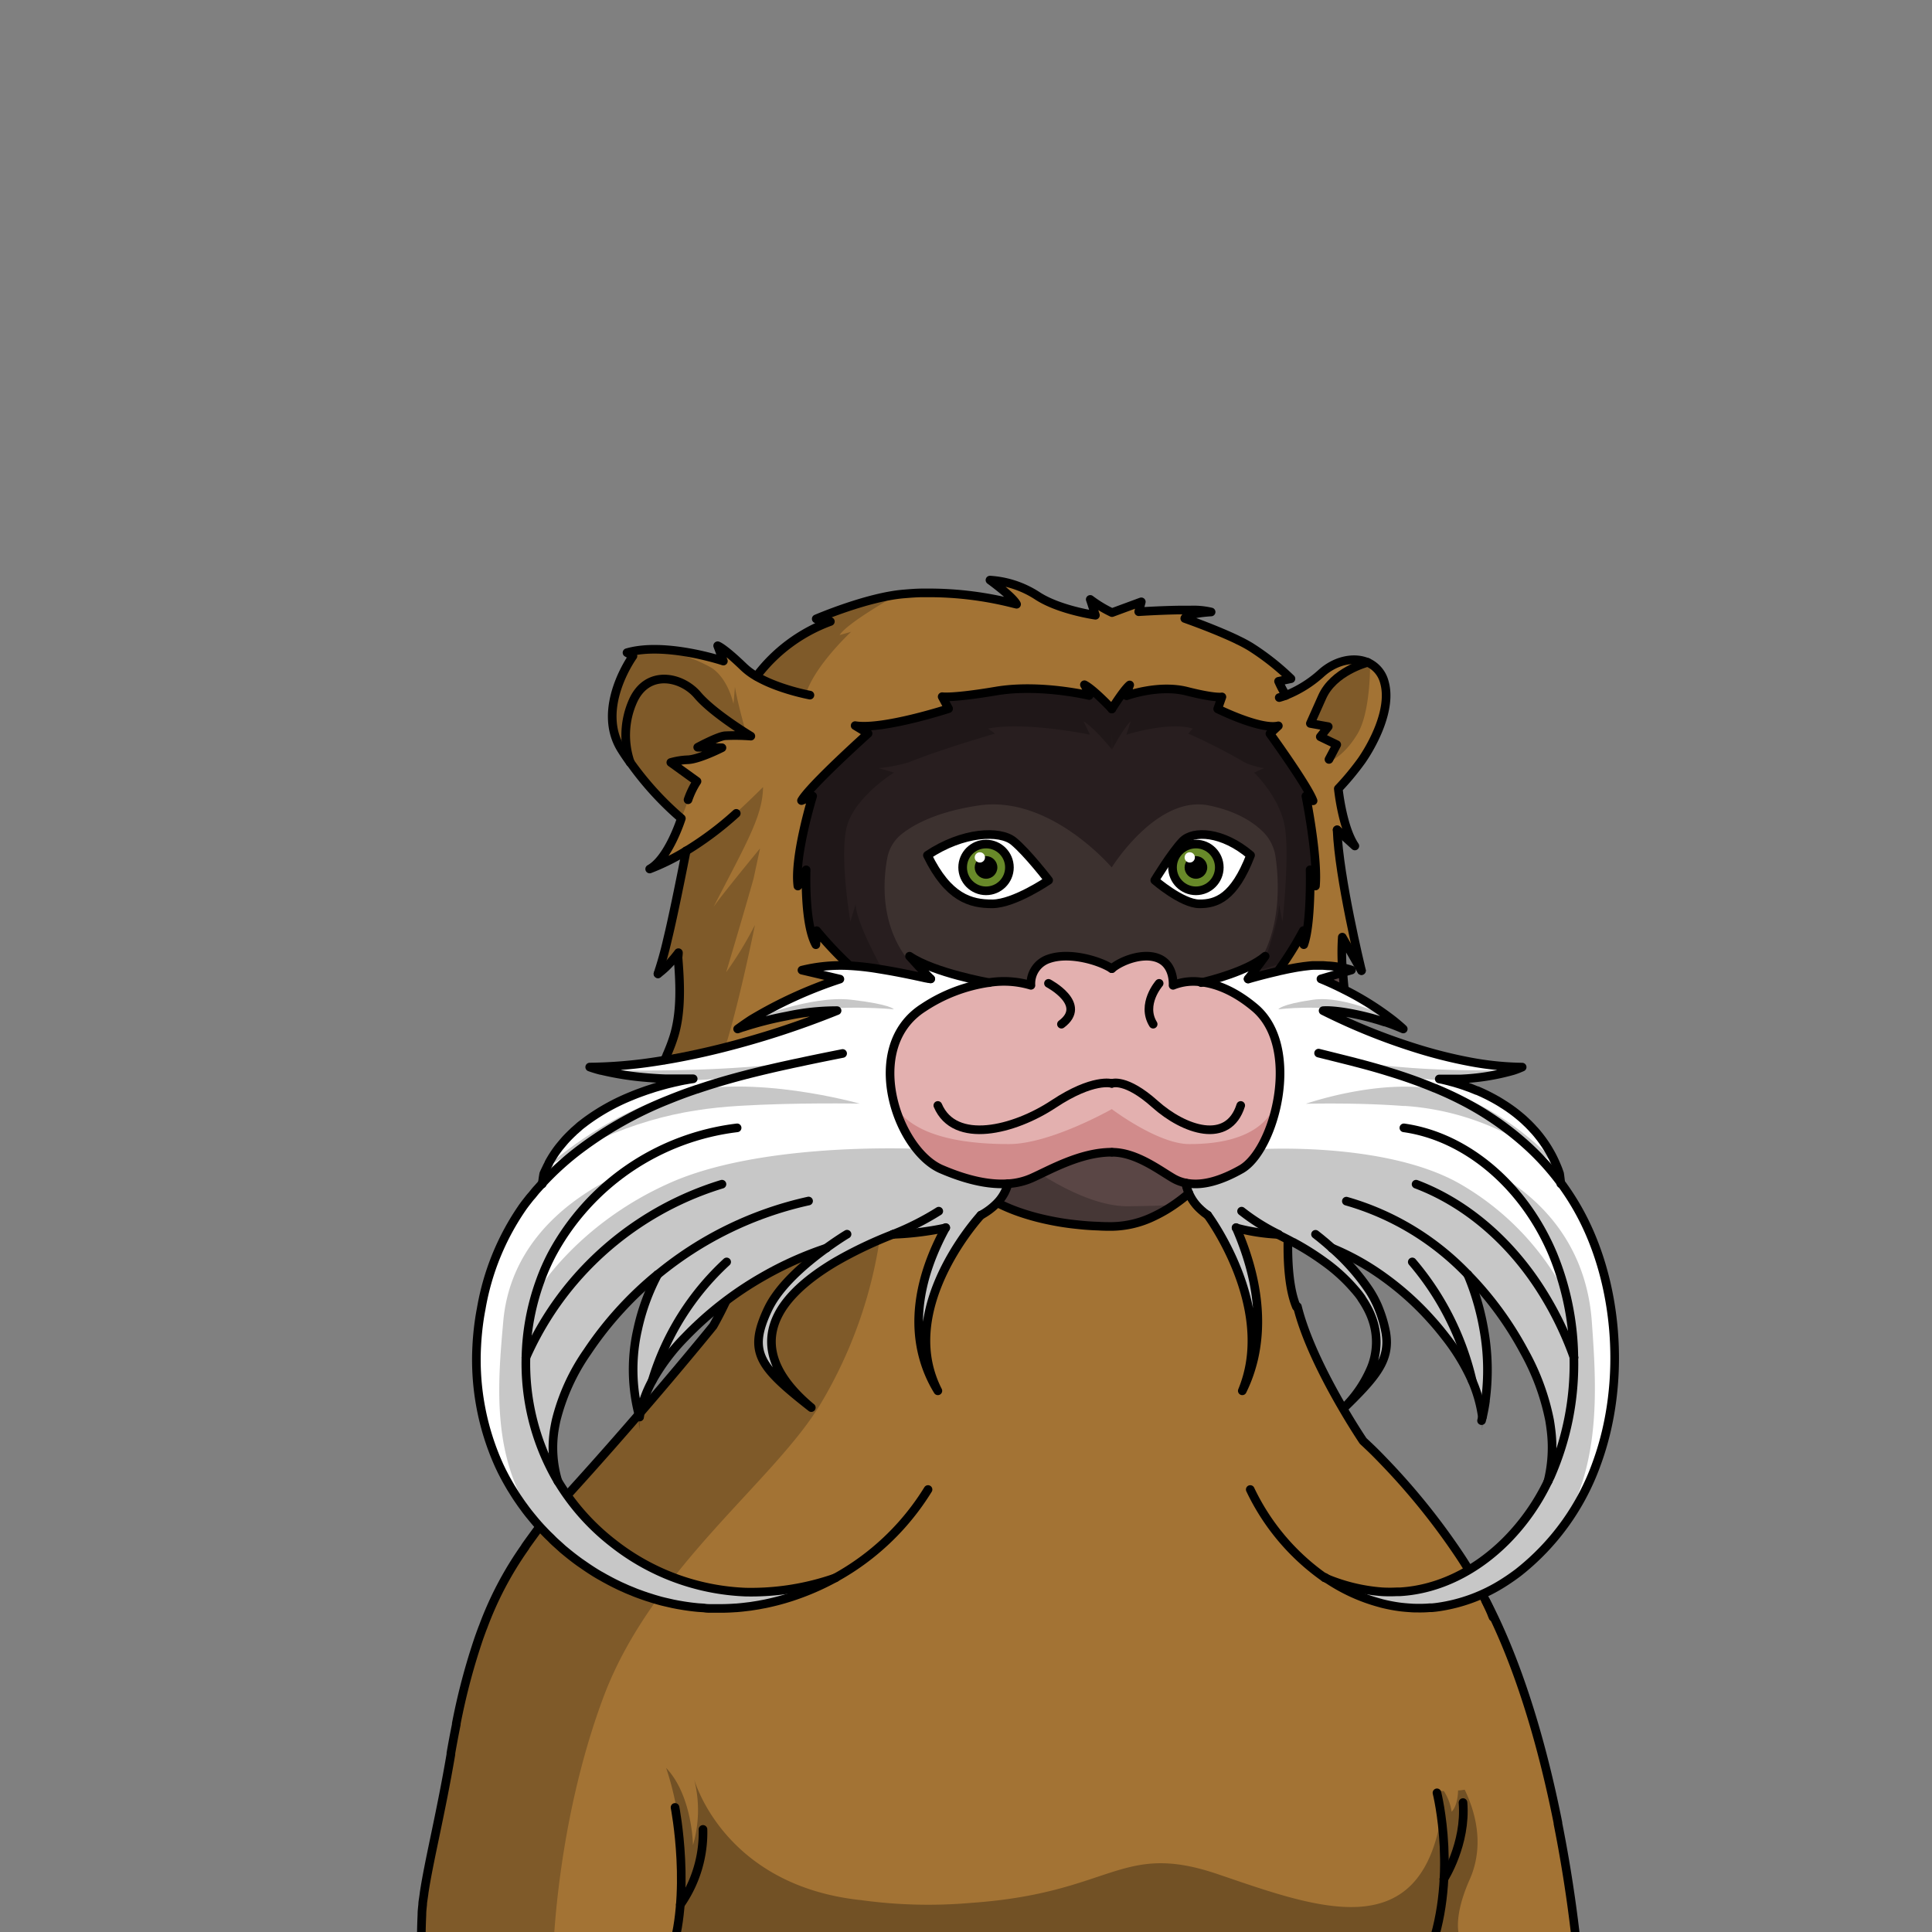 <svg xmlns="http://www.w3.org/2000/svg" viewBox="0 0 432 432">
  <rect x="0" y="0" width="432" height="432" fill="#808080" stroke="none"/>
  <defs>
    <style>.GUNDAN_MONKEY_BODY_MONKEY_BODY_24_cls-1{isolation:isolate;}.GUNDAN_MONKEY_BODY_MONKEY_BODY_24_cls-2{fill:#a37334;}.GUNDAN_MONKEY_BODY_MONKEY_BODY_24_cls-16,.GUNDAN_MONKEY_BODY_MONKEY_BODY_24_cls-3{opacity:0.22;}.GUNDAN_MONKEY_BODY_MONKEY_BODY_24_cls-12,.GUNDAN_MONKEY_BODY_MONKEY_BODY_24_cls-16,.GUNDAN_MONKEY_BODY_MONKEY_BODY_24_cls-3,.GUNDAN_MONKEY_BODY_MONKEY_BODY_24_cls-4{mix-blend-mode:multiply;}.GUNDAN_MONKEY_BODY_MONKEY_BODY_24_cls-4{opacity:0.3;}.GUNDAN_MONKEY_BODY_MONKEY_BODY_24_cls-13,.GUNDAN_MONKEY_BODY_MONKEY_BODY_24_cls-15,.GUNDAN_MONKEY_BODY_MONKEY_BODY_24_cls-5{fill:none;stroke:#000;stroke-linecap:round;stroke-linejoin:round;}.GUNDAN_MONKEY_BODY_MONKEY_BODY_24_cls-5{stroke-width:1.93px;}.GUNDAN_MONKEY_BODY_MONKEY_BODY_24_cls-6{fill:#281e1f;}.GUNDAN_MONKEY_BODY_MONKEY_BODY_24_cls-7{fill:#e3b0af;}.GUNDAN_MONKEY_BODY_MONKEY_BODY_24_cls-8{fill:#d18b8b;}.GUNDAN_MONKEY_BODY_MONKEY_BODY_24_cls-9{fill:#5a4645;}.GUNDAN_MONKEY_BODY_MONKEY_BODY_24_cls-10{fill:#3c312f;}.GUNDAN_MONKEY_BODY_MONKEY_BODY_24_cls-11{fill:#fff;}.GUNDAN_MONKEY_BODY_MONKEY_BODY_24_cls-12{opacity:0.2;}.GUNDAN_MONKEY_BODY_MONKEY_BODY_24_cls-13{stroke-width:1.73px;}.GUNDAN_MONKEY_BODY_MONKEY_BODY_24_cls-14{fill:#688929;}.GUNDAN_MONKEY_BODY_MONKEY_BODY_24_cls-15{stroke-width:1.93px;}</style>
  </defs>
  <g class="GUNDAN_MONKEY_BODY_MONKEY_BODY_24_cls-1">
    <g id="Body">
      <path class="GUNDAN_MONKEY_BODY_MONKEY_BODY_24_cls-2" d="M352.19,431.65h0c-.17-3.36-.33-6.64-.33-6.71-.12-3.44-1.77-10.5-3.46-17.12,0-.05,0-.11,0-.18-1.3-5.07-2.63-9.87-3.27-12.51l.35-.21a0,0,0,0,1,0,0,245.51,245.51,0,0,0-11.06-32.48l-.21-.47c-6-13.58-13.81-26.12-24.73-35.16l0,0-.24-.21v0c-1.21-1.26-2.24-2.29-3-3,0,.13,0,.26.05.39a1.65,1.65,0,0,1-.35-.67c-.56-.56-1-.92-1.16-1.11,0,0-11.44-16.92-14.66-30-3.26-7.72-1.36-23.44-1.36-23.44l-.05-2.21c-42.79-14.31-76.29-11.9-96.76-7.42-14.56,3.18-22.52,7.42-22.52,7.42L167.05,278c-1.65,8.48-7.41,18.38-7.41,18.38s-17.13,21.18-37.31,42.93c.14.44.24.77.31,1-.21-.46-.52-.48-.92-.21h0c-1.1.75-2.75,3.66-3.9,5.35l-.22.32,0,0,0,.05c-4.17,7.24-7.11,12.45-9.42,17.89a2.56,2.56,0,0,0-.11.24.08.08,0,0,0,0,0s0,0,0,0c-2.46,5.86-4.18,12-5.86,21.3,0,.06,0,.09,0,.14v0s0,.05,0,.07c-.36,2.07-.77,4.22-1.21,6.44a0,0,0,0,1,0,0c-2,10.13-4.72,21.53-6,31.31,0,0,0,0,0,.07q-.06.43-.12.84c-.07.55-.14,1.09-.19,1.61a51.2,51.2,0,0,0-.24,11.81.54.54,0,0,1,0,.11h2.62l26.75.1,224.83.86h.24l3.8,0C352.5,438.21,352.35,434.91,352.19,431.65Z" />
      <path class="GUNDAN_MONKEY_BODY_MONKEY_BODY_24_cls-3" d="M197.81,264.72a101.27,101.27,0,0,1-14.15,48.89c-10.26,17.42-37.93,36.94-48.74,65.9S123.64,438,123.64,438l-26.75-.1H94.27a.54.54,0,0,0,0-.11,51.2,51.2,0,0,1,.24-11.81c0-.52.12-1.06.19-1.61q.06-.4.12-.84s0,0,0-.07c1.32-9.78,4-21.18,6-31.31a0,0,0,0,0,0,0c.44-2.22.85-4.37,1.21-6.44,0,0,0-.05,0-.07v0c0-.05,0-.08,0-.14,1.68-9.27,3.4-15.44,5.86-21.3,0,0,0,0,0,0a.08.08,0,0,1,0,0,2.56,2.56,0,0,1,.11-.24c2.31-5.44,5.25-10.65,9.42-17.89l0-.05,0,0,.22-.32c1.15-1.69,2.8-4.6,3.9-5.35h0c.4-.27.71-.25.92.21-.07-.21-.17-.54-.31-1,20.18-21.75,37.31-42.93,37.31-42.93s5.76-9.9,7.41-18.38l2.32-11.57s8-4.24,22.52-7.42C195.59,260.17,197.87,262,197.81,264.72Z" />
      <path class="GUNDAN_MONKEY_BODY_MONKEY_BODY_24_cls-4" d="M330.25,437.85H150.15c1.87-7.75,4.69-24.93-1.2-42.54,5.87,6.19,6,17.26,6,17.26a27.69,27.69,0,0,0,.25-14.74c.4,1.38,7.33,23.66,36.92,27l.12,0a109.93,109.93,0,0,0,24.89.66c31.84-2.22,33.33-13.85,55.21-6.41s45,16.31,49.88-12.84a32.34,32.34,0,0,0-.87-5.76c.5,0,1,0,1.5,0a11.66,11.66,0,0,1,1.74,4.62s1.35-1.12,1.44-4.75c.5,0,1-.1,1.48-.17,4.05,8.45,3.24,15.33,1.11,20.09C326.57,424.9,323.21,434.55,330.25,437.85Z" />
      <path class="GUNDAN_MONKEY_BODY_MONKEY_BODY_24_cls-5" d="M333.83,361.59c-.08-.21-.17-.42-.26-.62a.08.08,0,0,0,0-.05c-.41-1-.85-1.92-1.31-2.87h0a90.63,90.63,0,0,0-5.4-9.53,151.13,151.13,0,0,0-17.39-21.72l0,0-.24-.25c-1.21-1.26-2.24-2.29-3-3a3.84,3.84,0,0,0-.3-.28c-.56-.56-1-.92-1.16-1.11,0,0-11.44-16.92-14.66-30" />
      <path class="GUNDAN_MONKEY_BODY_MONKEY_BODY_24_cls-5" d="M332.24,358h0c.67,1.28,1.31,2.58,1.94,3.9,6.86,14.52,11.34,31.43,14.18,45.68,0,.07,0,.13,0,.18,1.94,9.73,3.12,18.21,3.79,23.83h0c.54,4.52.74,7.19.74,7.19h-3.68l-.78,0-35.8-1H94.27a.54.54,0,0,0,0-.11c0-.65-.19-3.77.07-9.5v-.1c0-.7.09-1.44.17-2.21,0-.52.12-1.06.19-1.61q.06-.4.12-.84s0,0,0-.07c1.1-7.39,3.73-17.68,6-31.06,0-.08,0-.17,0-.25a0,0,0,0,0,0,0q.59-3.39,1.21-6.44s0-.05,0-.07v0a.58.58,0,0,1,0-.14,144.12,144.12,0,0,1,5.12-19.27c.05-.12.08-.24.13-.35.2-.57.41-1.13.61-1.68,0,0,0,0,0,0l.12-.28a77.09,77.09,0,0,1,9.42-17.89l0-.05,0,0,.22-.32c.92-1.29,1.82-2.52,2.71-3.73l.87-1.17.22-.31.1-.14h0c.11-.16.22-.32.34-.47h0c.09-.1.18-.19.26-.29,20.18-21.75,37.31-42.93,37.31-42.93s5.76-9.9,7.41-18.38l2.32-11.57s46-24.5,119.28,0l.05,2.21s-1.9,15.72,1.36,23.44" />
      <path class="GUNDAN_MONKEY_BODY_MONKEY_BODY_24_cls-5" d="M321.31,400.88s4.92,19.55-2.16,37" />
      <path class="GUNDAN_MONKEY_BODY_MONKEY_BODY_24_cls-5" d="M322.84,420.17s5.05-7.82,4.29-17.11" />
      <path class="GUNDAN_MONKEY_BODY_MONKEY_BODY_24_cls-5" d="M150.94,404.14s3.84,19.73-1.2,33.71" />
      <path class="GUNDAN_MONKEY_BODY_MONKEY_BODY_24_cls-5" d="M152.12,425.88a28.15,28.15,0,0,0,5.07-16.82" />
      <path class="GUNDAN_MONKEY_BODY_MONKEY_BODY_24_cls-6" d="M294.17,195.15a2.62,2.62,0,0,0,0-.28c0-.07,0-.13,0-.19v-.12c0-.1,0-.21,0-.31s0-.18,0-.28,0-.44,0-.67l0-.38-.06-.73c0-.22,0-.46-.05-.69,0-.46-.09-.93-.14-1.41,0-.23-.05-.46-.07-.69-.06-.47-.12-.93-.17-1.4l-.18-1.37c-.29-2.1-.6-4.06-.87-5.57,0-.2-.07-.41-.1-.59a3,3,0,0,0-.07-.32q-.09-.59-.18-1c-.05-.32-.11-.58-.15-.77h0c0-.09,0-.16,0-.21a.25.25,0,0,1,0-.07.43.43,0,0,0,0,0h0l.51.32a2.79,2.79,0,0,0,.31.2l.09.07.2.12.47.3a6.65,6.65,0,0,0-.29-.65c-.05-.13-.12-.26-.18-.39s-.14-.27-.22-.4c-.3-.56-.66-1.19-1.07-1.86-.2-.33-.41-.68-.64-1-1.45-2.31-3.26-5-4.71-7l-.33-.47c-1.28-1.83-2.21-3.11-2.21-3.11h0L284,164l.06-.05.06-.07.68-.63h0l.09-.1a2.68,2.68,0,0,0,.26-.23l.62-.58-.59.1h0a6.4,6.4,0,0,1-.88,0h0a6.6,6.6,0,0,1-1.06-.09l-.3,0c-.62-.11-1.27-.24-1.94-.42l-.74-.2c-.94-.27-1.89-.59-2.78-.92h0l0,0h0l-.09,0h0c-2.78-1.05-5-2.17-5-2.17l.78-2.24h0l.16-.44a2.38,2.38,0,0,1-.51.05h-.55c-.29,0-.67,0-1.14-.11h0a44.19,44.19,0,0,1-4.66-.93l-.46-.12-.48-.12-.46-.11-.25-.05c-.28-.07-.56-.11-.83-.16l-.59-.08-.74-.08h-.18l-.75,0c-.27,0-.53,0-.8,0h-.42a21.22,21.22,0,0,0-2.15.13l-.58.07c-.62.07-1.22.17-1.77.28l-.24,0c-1.27.25-2.3.54-3,.73-.49.15-.75.25-.75.25a.45.45,0,0,1,0-.11v-.07h0a.31.31,0,0,1,0-.08s0,0,0,0a.14.14,0,0,1,0-.06c0-.08,0-.17.06-.28l0-.06a.06.06,0,0,1,0,0c.05-.19.11-.42.2-.72s.19-.58.31-.94a4.88,4.88,0,0,0-.57.56l-.11.13s0,0-.05,0h0l-.12.13,0,0-.29.37c-.17.21-.33.43-.5.65a2.44,2.44,0,0,1-.16.23l0,.07-.12.16c-.37.52-.72,1-1,1.5l0,.06-.29.46c-.11.15-.21.3-.29.43l-.08.14c-.05.06-.08.12-.11.16h0l-.14.22h0l0,0,0,0-.06-.06-.17-.18-.24-.24a.46.46,0,0,0-.07-.07l-.08-.08-.08-.08c-.45-.46-1.09-1.09-1.77-1.73l0,0h0l-.06-.06h0l0,0a29.8,29.8,0,0,0-2.39-2.06,2.68,2.68,0,0,0-.23-.17l-.08-.05a3.31,3.31,0,0,0-.35-.25l-.4-.23.23.45.2.42,0,.05h0l.08.17v0c.08.18.15.33.2.47l.06.12a3.52,3.52,0,0,1,.23.69l-.16,0h0l-.31-.06h-.12l-.22-.05a.4.4,0,0,1-.15,0l-.69-.13-.22-.05-.48-.08-.68-.12-1.59-.24-.6-.08-.35-.05-.54-.06-1.13-.13-1.77-.17-.61,0-.61,0c-.68,0-1.38-.07-2.08-.09h-2.76l-.86,0-.47,0H227l-.38,0h-.06l-.43,0-.27,0a1.1,1.1,0,0,0-.25,0l-.55,0H225l-.73.08-.34,0h0l-1.15.17c-1.75.3-3.26.53-4.56.7l-.48.07-1,.13-1.08.12h-.05l-.67.07s0,0,0,0h-.08a29.92,29.92,0,0,1-3.42.17,3.2,3.2,0,0,1-.47,0l-.2,0v0l.24.46,1.08,2,.11.2h0l-.06,0-.21.06-.1,0-.06,0-.09,0-.1,0-.47.14-.13,0-.33.1-.73.22-.22.06-.76.22-.53.14-.45.13-.36.11-.22,0-.22.06c-.92.25-1.92.5-3,.75h0c-1.39.33-2.85.66-4.31.93l-1.38.24-.93.15c-.64.09-1.27.17-1.86.23l-.43,0q-.64.08-1.26.09h-1.08a10.28,10.28,0,0,1-1.63-.11.37.37,0,0,1,.12.07h0l.16.09.26.16,1,.63.1.07.63.37.08.06.2.12,0,0,.3.17-.15.13-.26.24-.47.42-.29.27c-.53.47-1.2,1.09-2,1.8a6.29,6.29,0,0,0-.47.43L189,168.79l-.1.08c-1.32,1.25-2.76,2.62-4.11,4l-.63.62c-.21.22-.42.42-.61.63s-.41.4-.6.61c-.82.84-1.57,1.64-2.17,2.34a2.32,2.32,0,0,0-.22.25l0,0h0l-.29.34-.13.15c-.28.36-.51.67-.69,1h0c-.07.1-.12.19-.17.27l.7-.29.16-.08h0l.4-.16.41-.18a.93.93,0,0,0,.2-.08l.05,0,.06,0h0l.48-.2-.17.59h0l0,0a1.66,1.66,0,0,0-.06.21c0,.14-.09.29-.13.46s0,.16-.08.26-.1.36-.16.58-.19.73-.31,1.15-.2.74-.3,1.15c-.16.62-.32,1.29-.49,2-.21.9-.42,1.85-.61,2.81l-.17.86a.08.08,0,0,0,0,0c-.06.35-.13.69-.18,1s-.1.59-.15.88a2.18,2.18,0,0,0-.05.29c-.11.67-.2,1.33-.27,2,0,.32-.08.63-.1.93v0c0,.3-.07.6-.09.89a.47.47,0,0,0,0,.12c0,.29,0,.56,0,.83v0c0,.29,0,.59,0,.87,0,.45,0,.87,0,1.27,0,.11,0,.21,0,.32s0,.32.06.48l.34-.67c.1-.2.2-.38.28-.57h0l.13-.23c.08-.14.15-.29.22-.41a2.38,2.38,0,0,1,.2-.39l.17-.35.51-1s0,.21,0,.6c0,.22,0,.5,0,.83,0,0,0,0,0,0,0,1.12,0,2.77.09,4.61,0,.48.06,1,.1,1.49,0,.3,0,.61.07.93l.06.58c0,.33.07.64.11,1v.07c.05.32.09.63.13.95l.18,1c.06.33.12.63.18.93.15.65.31,1.26.49,1.83.05.13.09.26.14.4s.1.27.15.41a.91.91,0,0,0,.07.14s0,0,0,0a8.56,8.56,0,0,0,.43.91c0-.2,0-.38,0-.55,0-.36,0-.66,0-.93s0-.28,0-.4a1.62,1.62,0,0,1,0-.23c0-.1,0-.21,0-.29a1.21,1.21,0,0,0,0-.18c0-.19,0-.31,0-.39a1.47,1.47,0,0,0,0-.16,0,0,0,0,1,0,0l0,0,.1.12s0,0,0,0a1.27,1.27,0,0,1,.14.17,1.84,1.84,0,0,1,.21.25,3,3,0,0,1,.27.32c.14.15.3.33.46.53l.67.75.24.27.68.75c.12.14.26.28.4.43.77.84,1.65,1.76,2.6,2.68l.61.6h0l.37.36.46.43a55.3,55.3,0,0,1,6.14.66l.13,0c.39.05.76.12,1.15.18h0c4,.66,7.86,1.5,9.71,1.93h0l.07,0a.35.35,0,0,1,.14,0l.31.07.23,0,.2.05.1,0,0,0-.3-.3-.34-.34a2.49,2.49,0,0,0-.23-.23c-.08-.1-.16-.18-.25-.28l-.31-.31a3.75,3.75,0,0,0-.34-.36,1,1,0,0,0-.14-.15c-.64-.68-1.47-1.59-2.53-2.75l-.25-.3h0l0,0,.51.33.57.33.54.31a4.93,4.93,0,0,1,.46.23l.23.11c.86.41,1.79.8,2.75,1.17h0c.48.17,1,.35,1.45.51l1.23.41.25.08.28.08h0l.45.14.61.19h0l.11,0c1.08.31,2.13.59,3.1.82l.81.2.14,0,.31.07.63.14.27.07.23,0,.3.07.17,0,.52.11.24.06.21,0a.52.52,0,0,1,.18,0l.43.09a.23.23,0,0,1,.12,0h.13l.11,0,.33.06h.07a21.08,21.08,0,0,1,9.4.61v-.12a.53.53,0,0,1,0-.13c0-.08,0-.18,0-.29a1.07,1.07,0,0,1,0-.25,4.76,4.76,0,0,1,.07-.61s0,0,0-.07.05-.23.07-.36.09-.31.14-.48a1,1,0,0,1,0-.12.73.73,0,0,1,.07-.19h0a3,3,0,0,1,.19-.41h0c0-.07.07-.13.1-.2h0a1.91,1.91,0,0,1,.16-.27.42.42,0,0,1,.09-.14,1.15,1.15,0,0,1,.19-.26.56.56,0,0,1,.12-.16A1.35,1.35,0,0,1,232,216l.05-.06a.67.67,0,0,1,.15-.14l.2-.2.21-.18a4.33,4.33,0,0,1,.41-.3l.08,0h0l.27-.16h0l.1-.05.18-.09a2.19,2.19,0,0,1,.3-.16l.16-.06a.56.56,0,0,1,.18-.07h0l.34-.13c4.53-1.55,11.23.44,14,2.23,2.08-1.79,7.17-3.78,10.61-2.23a5,5,0,0,1,.9.54l.05,0,.33.27v0l.17.17a1.31,1.31,0,0,1,.12.11,1.31,1.31,0,0,0,.11.12l.09.13.18.22a.41.41,0,0,0,.08.13l.17.28a.08.08,0,0,1,0,0,.09.09,0,0,1,0,.06,1.14,1.14,0,0,1,.15.29.09.09,0,0,1,0,.07,1,1,0,0,1,.1.21c0,.06,0,.1.06.15a.52.52,0,0,1,.06.16,1.52,1.52,0,0,1,.06.2.52.52,0,0,1,.06.16,2.25,2.25,0,0,1,.05.22,5.69,5.69,0,0,1,.19,1c0,.2,0,.4.06.56v0a1,1,0,0,1,0,.17,5.41,5.41,0,0,1,0,.64,11.53,11.53,0,0,1,5.51-.8h.06a.75.75,0,0,1,.21,0s0,0,0,0a5,5,0,0,1,.53,0h.08s0,0,0,0l.16,0h0l.18,0h.07l.2,0c.57-.14,1.44-.36,2.47-.66l1.07-.33,1.16-.36c.17-.06.35-.11.52-.18l.51-.17c.7-.25,1.41-.52,2.12-.81l1.07-.46c.7-.32,1.38-.65,2-1,.32-.17.63-.36.94-.55s.46-.29.68-.45h0a2.22,2.22,0,0,0,.35-.25h0c.21-.16.42-.31.61-.48-2.72,3.75-3.72,4.93-3.83,5.07.25-.08,3.22-.94,6.68-1.73v0a.34.34,0,0,1,.08-.09l.5-.69.14-.19.69-1,.23-.34.22-.32c.78-1.19,1.5-2.36,2.09-3.37l.37-.63c.35-.61.65-1.13.87-1.54l.46-.84v.36a1.93,1.93,0,0,1,0,.25,1,1,0,0,1,0,.17.17.17,0,0,1,0,.07v.31c0,.05,0,.11,0,.16v.17a.25.25,0,0,1,0,.09v.16c0,.11,0,.23,0,.35,0,.31,0,.65,0,1a15.15,15.15,0,0,0,.62-2.44l.05-.27a3.79,3.79,0,0,0,.07-.45v0l.12-.68v-.07l.09-.71a.08.08,0,0,0,0,0c0-.32.06-.64.1-1,.15-1.53.24-3.13.29-4.61,0-.07,0-.14,0-.2v0c0-.19,0-.38,0-.57V200c0-.48,0-.94,0-1.37,0-1,0-1.95,0-2.66,0-.94,0-1.5,0-1.5l0,.09h0c0,.06.06.17.12.37l.06.17a1,1,0,0,1,.05.18c0,.06.05.14.08.22a.33.33,0,0,1,0,.14l.06.16c0,.08,0,.16.08.25h0s0,.08,0,.13,0,.13.07.2v0l.12.35s0,0,0,0h0c.12.35.26.78.41,1.26A25.67,25.67,0,0,0,294.17,195.15Zm-72.25,6.95c-4.9,0-9.93-1.37-14.55-10.86,7.93-5.3,16.21-5.62,19.27-3.14s7.84,8.73,7.84,8.73S226.83,202.06,221.92,202.1Zm46.21,0c-3.88,0-9.92-5.27-9.92-5.27s3.79-6.23,6.2-8.73,9-2.17,15.22,3.14C276,200.73,272,202.14,268.13,202.1Z" />
      <path class="GUNDAN_MONKEY_BODY_MONKEY_BODY_24_cls-2" d="M169.3,227.43c.19.3.4.61.62.94-1.22.32-2.43.66-3.6,1l-.53.17-.17.05-.05,0a1.06,1.06,0,0,0-.19.06l-.92.32c.95-.72,1.95-1.41,3-2.08L169,227l.14.22Zm-3.51,2.14-.17.05-.05,0a1.06,1.06,0,0,0-.19.06L165,230l1.11-.38h0l.24-.23Zm143.24-77a6.55,6.55,0,0,0-3.55-4.33,1.29,1.29,0,0,0-.16-.09h0a7.36,7.36,0,0,0-2.81-.59,10.94,10.94,0,0,0-7.51,3,26.5,26.5,0,0,1-7.55,4.84l-.4.16a27.56,27.56,0,0,1-1.65-3.17l.49,0h0v0l2.54-.53c-2-1.47-6.16-4.88-9.32-7.15-.78-.56-1.6-1.08-2.44-1.57l-.08-.05A48.08,48.08,0,0,0,266,138.7c-1-.29-1.65-.43-1.65-.43s.05-1.06,5.89-1.44a15.75,15.75,0,0,0-4.21-.43c-.85,0-1.76,0-2.67,0-3.6,0-7.47.24-8.81.33l-.5,0,.53-2,.06-.2-6.27,2.31h0l-.27.1a25.17,25.17,0,0,1-4.23-2.49c-.21-.14-.43-.3-.65-.47.86,2.55,1.1,3.27,1.16,3.46h0l0,.08s-8.3-1.18-13.13-4.44a22,22,0,0,0-9.92-3.39l-.53,0s4.89,3.52,5.92,5.3c0,0,.05.08.07.13a79.6,79.6,0,0,0-17.94-2.53c-.27,0-.55,0-.81,0h-.35l-1.29,0c-1.56,0-3.14.1-4.76.23-.52,0-1.06.1-1.59.17h0c-1,.13-2,.3-3,.52-.25,0-.57.11-.92.2A92,92,0,0,0,183,138l-.13,0-.82.34,1.49.28.62.11,1,.2s-.52.16-1.42.53h0c-.57.24-1.3.56-2.15,1l0,0a35.61,35.61,0,0,0-5.08,3.13c-.23.17-.46.33-.69.52s-.47.36-.7.54c-.47.38-1,.78-1.43,1.2a40.06,40.06,0,0,0-3.66,3.7l-.11.12c-.34.39-.61.72-.82,1-.07.09-.14.19-.23.29l0,0a1.34,1.34,0,0,1-.11.14l0,.07a14.51,14.51,0,0,1-2.79-2.06,36.16,36.16,0,0,0-5.24-4.44,2.28,2.28,0,0,0-.6-.33l1.21,3.25.06.18a56.07,56.07,0,0,0-15.17-2.63,22.88,22.88,0,0,0-6.38.75l.7.4.39.22.25.14s-.31.43-.77,1.2a28.08,28.08,0,0,0-2,3.91l-.1.27a26.45,26.45,0,0,0-1.28,4c-.06.21-.09.41-.13.6-.08.42-.15.84-.2,1.29a14.46,14.46,0,0,0,1.39,8.72v0c.15.29.33.59.51.88.52.82,1,1.61,1.6,2.38.09.15.21.3.32.46v0a71,71,0,0,0,9.5,10.78,1.51,1.51,0,0,0,.22.22l.13.12a1.29,1.29,0,0,1,.17.15c.54.48.94.82,1.17,1l.23.2-.06.17c0,.08-.05.14-.07.21a1.25,1.25,0,0,0-.07.23s0,0,0,0c-.21.56-.54,1.45-1,2.49l-.06.16v0c-1.23,2.81-3.27,6.59-5.81,8,.41-.15.82-.31,1.22-.49a50.13,50.13,0,0,0,7-3.57c0,.08,0,.15,0,.22s0,.07,0,.1,0,.23-.07.35h0v0c-.42,2.18-1,5.2-1.67,8.32h0c-.57,2.77-1.17,5.62-1.71,8-.22,1-.44,1.91-.64,2.75a.06.06,0,0,0,0,0c-.72,3-1.3,5-1.68,6.25-.1.32-.19.57-.25.79-.14.41-.22.64-.23.7l.65-.51h0c.29-.24.63-.54,1-.93a0,0,0,0,0,0,0c.33-.32.7-.69,1.09-1.11a25.9,25.9,0,0,0,1.77-2.18c0,.23,0,.47-.05.71.19-.23.36-.45.54-.7,0,.37-.06.73-.09,1.12.36,4.67.94,12-1.06,18-.2.61-.41,1.21-.64,1.8s-.54,1.36-.83,2a.3.3,0,0,0,0,.08q-.21.45-.42.87c4.3-.73,8.5-1.64,12.45-2.64s7.53-2,10.78-3.06l.09.13c1.31,1.91,2.77,4,4.35,6.2.1.14.19.27.3.41a.47.47,0,0,0,.09.12c.46.65.93,1.3,1.41,2l.54-2.43,0-.09.08-.35,1.91-8.74.48-2.14.07-.29.43-2,.7-3.19.05-.2c2.95-1.15,4.94-1.79,4.94-1.79l-8.48-2a34,34,0,0,1,8.44-1H188l1.38,0h0c-.28-.27-.56-.51-.83-.79-2-1.94-3.82-3.89-5-5.23v0c-.4-.45-.73-.84-1-1.12h0l-.45-.54a2.65,2.65,0,0,1,0,.28c0,.1,0,.25,0,.44s0,.8-.06,1.49h0c0,.26,0,.57-.06.91-2-3.57-2.22-11.22-2.2-14.81V196c0-.17,0-.33,0-.47,0-.63,0-1,0-1l-.89,1.74-.33.65-.22.43c-.12.25-.26.51-.41.8a33.9,33.9,0,0,1,.75-9.74v0a103.18,103.18,0,0,1,2.48-10.11h0l0-.06.05-.16-.13.06-.36.15-1.33.55h0l-.66.27a12.61,12.61,0,0,1,1.29-1.73l0,0c1.95-2.3,5.41-5.67,8.35-8.43l.09-.08c2.81-2.63,5.12-4.69,5.12-4.69l-.3-.18,0,0-2.57-1.57.59.07h0a12.15,12.15,0,0,0,1.51,0h0c4.14,0,10.08-1.45,14.17-2.55l.81-.23c1.47-.41,2.63-.76,3.27-1l.53-.17-1.19-2.2-.25-.48a3.92,3.92,0,0,0,.5,0h.66c.64,0,1.58,0,2.94-.17h.09l1.3-.14.21,0c1.6-.18,3.6-.47,6.12-.88h0l.2,0c.76-.12,1.52-.23,2.29-.3h.05c.52,0,1-.1,1.55-.13l.45,0c.78,0,1.57-.06,2.35-.06h1.55a67,67,0,0,1,8.65.77l.15,0c1.16.18,2.09.35,2.75.48l1,.21a.27.27,0,0,0,0-.1h0a5.74,5.74,0,0,0-.24-.63,5.45,5.45,0,0,0-.24-.55q-.19-.45-.54-1.11a7.28,7.28,0,0,1,.72.45c.15.1.3.22.47.35a30.11,30.11,0,0,1,2.29,2l.08.07c1.39,1.31,2.56,2.53,2.56,2.53s.06-.08.15-.23h0l.05-.06c0-.05.07-.13.12-.2.15-.25.36-.56.6-.92l.05-.07a22.66,22.66,0,0,1,3-3.89l-.24.74h0a.89.89,0,0,0-.06.2l0,.08a9,9,0,0,0-.35,1.38l.51-.17h0l.23-.08.44-.13a29.16,29.16,0,0,1,7.89-1.13h0c.38,0,.76,0,1.15,0H262a17.53,17.53,0,0,1,2.87.47,44.44,44.44,0,0,0,5.6,1.17c.34,0,.65.08.89.1a7.93,7.93,0,0,0,.93,0h.09a2.13,2.13,0,0,0,.32,0l0,0-.09.28-.05.12-.78,2.24s2.33,1.16,5.17,2.21l.05,0a33.59,33.59,0,0,0,4,1.24l.13,0a12.63,12.63,0,0,0,3.18.39,0,0,0,0,0,0,0,4.87,4.87,0,0,0,1-.12.81.81,0,0,0-.09.1h0l-.4.39-.46.42-.91.86s6.58,9.08,9,13.5l.25.48c.1.19.18.37.26.53a0,0,0,0,1,0,0l.18.42c-.29-.17-.52-.33-.71-.45l-.36-.24h0l-.54-.33a126.79,126.79,0,0,1,2.2,16.85V195c0,.57,0,1.12,0,1.64v.23c0,.44,0,.86-.07,1.26l-.46-1.36v0c0-.1-.07-.2-.1-.29h0c-.05-.15-.1-.3-.14-.44l-.5-1.5s.07,2.79-.05,6.21c-.07,2.14-.22,4.52-.5,6.63,0,.24-.08.47-.11.7v0c-.06.32-.11.64-.17.94s-.09.46-.14.67v0a10.59,10.59,0,0,1-.43,1.54c0-.52,0-1-.05-1.32s0-.49,0-.68,0-.2,0-.3l0-.84a80.57,80.57,0,0,1-4.24,7l-.13.2c-.41.61-.84,1.2-1.27,1.77v0a4.88,4.88,0,0,1,.55-.12l.49-.11c.7-.16,1.4-.31,2.09-.44h0c.7-.13,1.39-.25,2.06-.35l.51-.07.94-.11c.47-.05.92-.09,1.34-.11l1.61,0h.46l1.44.08h0a25.77,25.77,0,0,1,2.9.4.22.22,0,0,0,0-.08,51.39,51.39,0,0,1,0-6.67l.44.77c3.36,5.87,3.79,6.63,3.84,6.73,0-.1-.14-.61-.34-1.45-1.15-4.89-4.75-20.91-5.1-30l.51.47c.92.83,2,1.86,3.43,3.11-.2-.3-.39-.62-.58-1-2.37-4.41-3.11-11.85-3.11-11.85a60.77,60.77,0,0,0,5.2-6.27C306.19,166.86,310.8,158.71,309,152.54Z" />
      <path class="GUNDAN_MONKEY_BODY_MONKEY_BODY_24_cls-7" d="M268.9,219.63l.54.08c3,.51,6.83,2,11.12,5.6,10.54,8.85,4.48,31.85-3,36.12-4.64,2.63-8.23,3.46-11,3.27a10.09,10.09,0,0,1-1.4-.18,9,9,0,0,1-2.91-1.09c-3.05-1.77-8.26-5.79-13.6-5.79-7,0-13.88,4-17.9,5.79a15.27,15.27,0,0,1-5.14,1.24h-.16c-3.71.27-8.57-.52-14.89-3.24-9.9-4.27-17.89-27.27-4-36.12a35.81,35.81,0,0,1,14.65-5.6,21.08,21.08,0,0,1,9.4.61,5.82,5.82,0,0,1,4.08-5.95c4.53-1.56,11.23.43,14,2.22,2.08-1.79,7.17-3.78,10.61-2.22s3.09,5.95,3.09,5.95A12.13,12.13,0,0,1,268.9,219.63Z" />
      <path class="GUNDAN_MONKEY_BODY_MONKEY_BODY_24_cls-8" d="M265.93,255.82c-7,0-17.3-7.8-17.33-7.82h0s-13.73,7.82-23,7.82c-17.17,0-23.48-4.77-25.71-9,2.42,11.09,8.43,13.17,14,15.64a23.94,23.94,0,0,0,21-.93,34.35,34.35,0,0,1,13.77-3.85h0A21,21,0,0,1,259,261.49a14.1,14.1,0,0,0,15.77.93c4.21-2.47,8.72-4.55,10.54-15.64C283.6,251.05,278.85,255.82,265.93,255.82Z" />
      <path class="GUNDAN_MONKEY_BODY_MONKEY_BODY_24_cls-9" d="M295.44,218.82s2.15.84,5.16,2.36c-.11-1-.23-2.34-.34-3.76Z" />
      <path class="GUNDAN_MONKEY_BODY_MONKEY_BODY_24_cls-9" d="M207.87,292.9a42.12,42.12,0,0,1,3.49-9.38A78.6,78.6,0,0,0,207.87,292.9Z" />
      <path class="GUNDAN_MONKEY_BODY_MONKEY_BODY_24_cls-9" d="M266,267.06a19.42,19.42,0,0,1-6.21,4.25,25.12,25.12,0,0,1-16.12,3,34,34,0,0,1-9.53-1.51h0a51.75,51.75,0,0,1-5.95-1.63h0c-2.68-.69-4.64-1.27-5.6-1.55-1.13,1-2.76,2.5-5.08,4.79l-.68.67c-.19.18-.37.39-.56.59a45.06,45.06,0,0,1,3.14-3.93h0a15.87,15.87,0,0,0,3-2.14c.2-.18.38-.37.57-.56s.26-.27.38-.41a9.61,9.61,0,0,0,2.08-3.92h.16a15.27,15.27,0,0,0,5.14-1.24c.43-.19.9-.4,1.4-.64l.07,0,.59-.28c.64-.32,1.34-.65,2.07-1h0a51.27,51.27,0,0,1,6.47-2.6l.07,0a24.8,24.8,0,0,1,7.13-1.22h.08a15.2,15.2,0,0,1,6.1,1.48,32.76,32.76,0,0,1,3.68,2c1.2.71,2.29,1.43,3.22,2l0,0c.19.13.38.24.56.34a9,9,0,0,0,2.91,1.09l0,.16a9.67,9.67,0,0,0,.7,2.15A1.2,1.2,0,0,0,266,267.06Z" />
      <path class="GUNDAN_MONKEY_BODY_MONKEY_BODY_24_cls-10" d="M281.87,214.66c-4.5,3.21-12.42,5.05-12.42,5.05h0c-.27-.05-.55-.09-.82-.12a11.93,11.93,0,0,0-6.32.73s.35-4.4-3.09-6-8.53.43-10.61,2.23c-2.73-1.8-9.43-3.79-14-2.23a5.83,5.83,0,0,0-4.08,6,20.9,20.9,0,0,0-9.4-.61h0s-.9-.16-2.33-.47c-3.85-.82-11.49-2.72-15.47-5.43,3.37,3.74,4.61,4.92,4.75,5.06l-1.07-.25c-10.63-8.49-9.65-21.25-8.61-26.77a8.89,8.89,0,0,1,3.22-5.35c2.68-2.13,7.86-5,17.19-6.39,16-2.42,29.76,13.84,29.77,13.85s10.08-16.27,21.76-13.85c6.82,1.4,10.6,4.26,12.56,6.39a9.93,9.93,0,0,1,2.35,5.35C285.92,196.56,286.54,206.55,281.87,214.66Z" />
      <path class="GUNDAN_MONKEY_BODY_MONKEY_BODY_24_cls-11" d="M226.64,188.1c-3.06-2.48-11.34-2.16-19.27,3.14,4.62,9.49,9.65,10.9,14.55,10.86s12.56-5.27,12.56-5.27S229.69,190.6,226.64,188.1Z" />
      <path class="GUNDAN_MONKEY_BODY_MONKEY_BODY_24_cls-11" d="M264.41,188.1c-2.41,2.5-6.2,8.73-6.2,8.73s6,5.23,9.92,5.27,7.85-1.37,11.5-10.86C273.37,185.93,266.83,185.62,264.41,188.1Z" />
      <path class="GUNDAN_MONKEY_BODY_MONKEY_BODY_24_cls-12" d="M316.33,288c-4.69-4.45-13-8.6-22.13-12.15-4.24-1.65-8.64-3.17-12.91-4.52l-.05,0c16.1,1.28,24.19,4.35,31.82,10.86A10.54,10.54,0,0,1,316.33,288Z" />
      <path class="GUNDAN_MONKEY_BODY_MONKEY_BODY_24_cls-11" d="M203.35,213.8l0,0h0Z" />
      <path class="GUNDAN_MONKEY_BODY_MONKEY_BODY_24_cls-11" d="M225.4,264.67c0,.19-.1.36-.15.54l0,.06a.12.12,0,0,1,0,.07.33.33,0,0,1,0,.12c0,.13-.09.27-.14.4s-.13.31-.21.46l-.16.33c-.07.13-.13.25-.21.38s-.19.32-.3.48a2.22,2.22,0,0,1-.19.27,1.46,1.46,0,0,1-.17.24.21.21,0,0,1,0,.06l-.06.07a4.94,4.94,0,0,1-.36.44.63.63,0,0,1-.11.12,3.73,3.73,0,0,1-.26.3c-.19.19-.37.38-.57.56l-.09.06a.47.47,0,0,1-.14.14l-.17.14-.22.19h0c-.07.07-.15.12-.22.18a.18.18,0,0,1-.07.05l-.38.29-.11.07-.11.09-.11.07-.39.26-.33.2c-.15.1-.31.19-.47.28l-.21.12h0l-.13.14-.16.19c0,.05-.1.11-.14.17l-.08.07-.06.08c-.19.22-.43.5-.7.85a1.45,1.45,0,0,0-.19.23c-.32.39-.67.84-1,1.36l0,0-.05.05-.13.19-.12.15-.09.13-.09.12-.13.18,0,0-.09.14-.26.36c-.44.62-.9,1.3-1.37,2l-.26.39c-.56.89-1.13,1.83-1.69,2.84-.37.65-.74,1.32-1.08,2l0,0s0,0,0,0c-.19.35-.36.71-.53,1.07a.71.71,0,0,0-.08.18c-.19.38-.36.76-.53,1.16l0,.05c-.13.28-.25.57-.36.85s-.11.26-.16.39c-.18.45-.36.9-.52,1.37,0,.06,0,.13-.08.2s-.13.35-.18.53a2.22,2.22,0,0,0-.1.31c-.07.19-.13.38-.19.57a1.52,1.52,0,0,0-.06.2,2.59,2.59,0,0,0-.11.37c-.07.18-.12.38-.17.56s-.1.34-.14.51a0,0,0,0,0,0,0c0,.05,0,.12,0,.18a1.87,1.87,0,0,0-.08.34l0,.08c0,.06,0,.12,0,.19h0c0,.08,0,.15,0,.24l-.06.23c0,.2-.09.41-.13.61-.18.85-.32,1.71-.43,2.57,0,.25-.06.49-.07.74a5.61,5.61,0,0,0-.06.59c0,.12,0,.24,0,.36,0,.31,0,.62,0,.94,0,.15,0,.3,0,.45a24.77,24.77,0,0,0,.47,5.39h0a24.3,24.3,0,0,0,2.19,6.27,28.28,28.28,0,0,1-3.12-7.06h0a30.53,30.53,0,0,1-1.09-10.68c0-.09,0-.18,0-.28,0-.33.06-.67.09-1s.07-.64.12-1a.28.28,0,0,1,0-.09c0-.23.07-.47.11-.71s.11-.71.19-1.07.1-.6.17-.9.18-.81.28-1.22c0-.09,0-.18.06-.28l.14-.55.06-.21c0-.11.06-.22.1-.33a2,2,0,0,1,.09-.33c0-.08,0-.14,0-.21l.17-.55c.09-.32.2-.64.31-1a2,2,0,0,1,.08-.26.14.14,0,0,1,0-.06c.12-.37.26-.73.4-1.1,0-.18.12-.35.18-.54,0,0,0,0,0,0,.25-.65.51-1.29.79-1.95.07-.17.14-.34.22-.51s.28-.63.44-.95c.43-.95.9-1.91,1.42-2.9v0l.21-.38s0,0,0-.07l.18-.32-.12,0h0a64.41,64.41,0,0,1-9.51,1.31l-.95.06c-.4,0-.79.05-1.2.06h0l-.14.07a90.37,90.37,0,0,0-11.24,5.25c-.44.23-.88.48-1.31.74a52.53,52.53,0,0,0-5,3.32,29.07,29.07,0,0,0-7.06,7.13c-.28.43-.54.87-.78,1.33l-.17.31c-.12.23-.23.47-.33.71s-.19.44-.27.66-.15.4-.22.59-.07.22-.1.33a6.94,6.94,0,0,0-.27,1.09.21.21,0,0,0,0,.12,7.56,7.56,0,0,0-.14.83c0,.11,0,.22,0,.34a1.77,1.77,0,0,0,0,.23,10,10,0,0,0,0,1.23c0,.16,0,.31,0,.48l0,.38a2.58,2.58,0,0,0,0,.38c0,.1,0,.21,0,.32a1.87,1.87,0,0,0,0,.25,13.76,13.76,0,0,0,.31,1.35c0,.08,0,.16.07.25s0,.13.07.2a13.72,13.72,0,0,0,1,2.45,20.52,20.52,0,0,0,2,3l.37.48c.3.37.62.74.95,1.12l.76.81q.63.66,1.35,1.32c.19.19.39.36.59.54.39.36.82.73,1.26,1.1l-1.82-1.45-1-.81q-2.15-1.74-3.77-3.24l-.69-.67c-.16-.15-.3-.29-.44-.44l-.43-.44c-.27-.29-.53-.57-.77-.86l-.27-.32c-.18-.21-.35-.43-.5-.64a14.16,14.16,0,0,1-.85-1.28.25.25,0,0,1,0-.07,1.4,1.4,0,0,0-.1-.16c-.1-.2-.2-.39-.28-.58a3.89,3.89,0,0,1-.19-.42l-.13-.33c0-.1-.08-.21-.11-.33l-.12-.42c0-.17-.09-.34-.12-.53s0-.25-.06-.37,0-.23,0-.34,0-.24,0-.37a2.53,2.53,0,0,1,0-.28,2.44,2.44,0,0,1,0-.27,5.74,5.74,0,0,1,0-.71.75.75,0,0,1,0-.15,3.62,3.62,0,0,1,.06-.46.22.22,0,0,1,0-.11l0-.29a.11.11,0,0,1,0-.05c0-.21.08-.42.13-.63a.31.31,0,0,1,0-.13h0q.07-.36.18-.72l0,0s0-.09,0-.13q.15-.54.36-1.11a2.34,2.34,0,0,1,.09-.24c.3-.82.66-1.68,1.1-2.6a20,20,0,0,1,1.74-2.95,31.7,31.7,0,0,1,3.37-4,61,61,0,0,1,8-6.75A78.56,78.56,0,0,0,153.17,299c-.47.49-.94,1-1.38,1.5,0,0,0,0,0,0-.29.3-.55.61-.81.92l-.64.75c-.34.4-.67.81-1,1.23-.18.22-.35.44-.52.67a2.43,2.43,0,0,0-.14.2,6.08,6.08,0,0,0-.47.66c-.19.24-.36.5-.54.76h0c-.14.2-.28.41-.41.62s-.14.21-.2.32c-.43.67-.83,1.36-1.21,2.06-.17.32-.34.64-.5,1,0,0,0,0,0,0a.43.43,0,0,1-.05.12c-.19.4-.37.8-.53,1.19l0,.07c-.18.39-.33.78-.47,1.17a1.19,1.19,0,0,0-.08.22,1.8,1.8,0,0,0-.08.21c0,.13-.09.25-.13.38l0,.12c0,.14-.09.29-.14.44a.65.65,0,0,0-.06.21,1.83,1.83,0,0,0-.08.25c-.08.25-.15.52-.22.79a.1.1,0,0,1,0,0c-.07.29-.14.58-.19.86s-.15.7-.2,1.06c0-.08-.05-.17-.08-.25a34.38,34.38,0,0,1-1-4.7c0-.16-.05-.32-.07-.48s0-.36-.06-.54a.28.28,0,0,0,0-.09v-.06c0-.33-.08-.66-.1-1s-.06-.71-.08-1.06c0-.18,0-.36,0-.55s0-.36,0-.54c0-1.29,0-2.58.08-3.86v-.07c0-.45.07-.9.12-1.35,0-.09,0-.16,0-.23,0-.4.08-.79.14-1.17.15-1.21.36-2.41.62-3.59.11-.54.24-1.07.37-1.6l.06-.18v-.07l.39-1.43c.15-.49.3-1,.46-1.46s.35-1.05.54-1.58.37-1,.57-1.46l0-.09c.19-.46.39-.93.59-1.38a1,1,0,0,1,0-.1c.22-.48.44-1,.68-1.45s.48-1,.74-1.46c-.41.33-.81.67-1.22,1l-.11.09,0,0c-.66.56-1.31,1.13-2,1.73l0,0-.19.18c-.9.83-1.78,1.67-2.64,2.53-.43.44-.87.88-1.29,1.34q-.39.4-.75.81l-.24.26c-.17.18-.33.36-.49.55s-.33.35-.49.54l-.95,1.1c-.62.74-1.24,1.49-1.84,2.27-.26.32-.5.64-.75,1a1.07,1.07,0,0,0-.13.19c-.57.74-1.12,1.5-1.66,2.27l-.12.19c-.26.36-.51.73-.76,1.11s-.6.91-.9,1.37l-.21.34c-.18.29-.36.57-.53.87a50.37,50.37,0,0,0-2.46,4.51c-.16.32-.3.64-.45,1-.53,1.16-1,2.34-1.43,3.55-.12.31-.22.63-.32.95,0,.12-.07.24-.1.35s-.12.39-.18.59c-.17.62-.34,1.25-.47,1.87s-.23,1.12-.33,1.69h0c-.11.7-.2,1.4-.25,2.11a.88.88,0,0,0,0,.16c0,.41-.07.82-.08,1.23s0,.66,0,1,0,.7,0,1.05v0a1.5,1.5,0,0,0,0,.2,20.62,20.62,0,0,0,.2,2.21,6,6,0,0,0,.11.72c0,.24.08.47.13.71q.17.86.39,1.68c.07.28.16.54.25.82a49.47,49.47,0,0,0,7.46,9.54A53.08,53.08,0,0,0,137,345h0c.5.4,1,.77,1.52,1.15l.35.25c.37.26.74.52,1.12.76.65.45,1.3.88,2,1.28.34.21.67.42,1,.6.09.07.19.11.28.17l.35.21c.71.39,1.42.77,2.14,1.13.39.2.77.4,1.16.57.6.3,1.2.56,1.81.82.35.16.7.31,1.06.44.71.3,1.44.56,2.15.81s1.24.43,1.86.63h.05c1,.32,2.09.61,3.15.85.52.13,1.06.25,1.59.35l.12,0c.49.1,1,.2,1.48.28l1.49.23c.59.07,1.18.15,1.77.2.42.05.82.08,1.23.11l.58,0c.47,0,.95,0,1.43.06h.77c.75,0,1.51,0,2.26,0h.21c.46,0,.93,0,1.39-.06s1-.07,1.51-.11c1-.09,2-.21,3-.35.64-.09,1.27-.19,1.9-.31l.59-.11c.66-.12,1.32-.25,2-.41h0l1.69-.4q.72-.18,1.44-.39c1.14-.32,2.28-.67,3.4-1.05a55.17,55.17,0,0,1-9.39,4.12c-.54.19-1.08.36-1.63.52-1.54.47-3.12.86-4.7,1.19l-.92.17c-.31.07-.62.12-.93.17l-1.47.23-1.59.19c-.51.06-1,.1-1.54.15h-.14c-1.11.09-2.21.13-3.32.13h-2.13c-.48,0-1,0-1.43-.07s-1.16-.08-1.74-.14-1.16-.12-1.74-.2-1.15-.16-1.72-.26-.86-.14-1.29-.23l-.67-.13-1.53-.35c-.49-.11-1-.23-1.45-.36l-.22-.06c-.55-.16-1.09-.31-1.63-.49s-1-.3-1.46-.48a.76.76,0,0,1-.2-.06l-.48-.17-1.08-.39c-.51-.19-1-.41-1.53-.62h0q-.69-.27-1.38-.6c-.56-.23-1.1-.49-1.64-.76l-.35-.17c-.58-.29-1.15-.58-1.72-.9-.4-.21-.8-.43-1.19-.66-1-.54-1.9-1.11-2.83-1.72-.73-.48-1.46-1-2.18-1.49q-1.47-1.06-2.88-2.22l-.85-.7-1-.91c-.49-.44-1-.88-1.44-1.34s-.77-.74-1.14-1.12-.57-.58-.84-.87l-.55-.58-.65-.72-.11-.13,0,0,0,0,0,0,0,0c-.52-.59-1-1.18-1.5-1.79-.34-.41-.67-.83-1-1.27l0,0c-.13-.17-.25-.33-.36-.49s-.43-.57-.64-.87-.27-.38-.4-.58c-.37-.53-.73-1.06-1.07-1.6s-.62-1-.92-1.47v0c-.27-.46-.54-.92-.8-1.39-.13-.22-.25-.45-.38-.68,0,0,0,0,0,0l-.37-.69-.36-.7-.07-.13c-.28-.58-.57-1.17-.83-1.76a57.35,57.35,0,0,1-4.85-26.31c.06-1.28.17-2.57.31-3.85.17-1.5.39-3,.68-4.48A56.57,56.57,0,0,1,117,269.73c.33-.45.66-.88,1-1.31s.54-.7.82-1,.79-1,1.2-1.44.75-.85,1.14-1.27h0c.14-1.3.33-2.25.33-2.25.19-.46.4-.91.62-1.36s.34-.67.52-1c0,0,0,0,0-.07a25.74,25.74,0,0,1,1.9-3c.17-.23.34-.46.53-.68.47-.6,1-1.18,1.49-1.74l.2-.21c.4-.41.8-.82,1.22-1.21l.62-.57c.19-.17.38-.34.57-.49.46-.41.93-.79,1.41-1.15.21-.17.42-.33.64-.48a46.41,46.41,0,0,1,9.85-5.43c.44-.19.88-.36,1.31-.53l.84-.31,1.11-.4.64-.21.62-.2c.41-.14.81-.27,1.21-.38l.54-.17c.79-.22,1.53-.42,2.23-.59l.51-.12c.49-.13,1-.23,1.39-.33l1.07-.23.47-.09.08,0h0l.82-.14.43-.08.57-.08h-5.9s-1.71,0-4.19-.26h0a66.22,66.22,0,0,1-10.22-1.58l-.17,0-.09,0h0c-.86-.23-1.68-.47-2.46-.75a103.84,103.84,0,0,0,14.43-1.18c5.26-.78,10.43-1.88,15.23-3.08,3.73-.94,7.23-1.95,10.38-2.93,3.36-1,6.31-2.05,8.71-2.92,4.1-1.47,6.56-2.51,6.56-2.51a35.31,35.31,0,0,0-6.09.37c-1.51.19-3.18.46-4.91.78l-.08,0-.14,0h0a78.91,78.91,0,0,0-9.68,2.47l-.17.05h-.05L165,230l.43-.32c.82-.61,1.68-1.2,2.56-1.76h0c.39-.25.78-.49,1.18-.72a88.87,88.87,0,0,1,13.18-6.4c3.25-1.28,5.48-2,5.48-2l-8.48-2a33,33,0,0,1,8-1H188c.44,0,.9,0,1.37,0h.5a55.3,55.3,0,0,1,6.14.66l.13,0c.39.05.76.12,1.15.18h0c4,.66,7.86,1.5,9.71,1.93h0l.07,0a.35.35,0,0,1,.14,0l.31.07.23,0,.2.05.1,0,0,0-.3-.3-.34-.34a2.49,2.49,0,0,0-.23-.23c-.08-.1-.16-.18-.25-.28l-.31-.31a3.75,3.75,0,0,0-.34-.36,1,1,0,0,0-.14-.15c-.64-.68-1.47-1.59-2.53-2.75l-.25-.3.51.33c.35.22.73.44,1.11.64a4.93,4.93,0,0,1,.46.23l.23.11c.86.41,1.79.8,2.75,1.17h0c.63.24,1.27.46,1.92.67l.76.25.25.08.28.08h0l.45.14.61.19h0l.11,0c1.08.31,2.13.59,3.1.82l.81.2.14,0a1.55,1.55,0,0,0,.31.07l.63.14.27.07.23,0,.3.07.17,0,.19.05.12,0,.21,0,.24.06.21,0,.18,0,.43.09.12,0h.13l.11,0,.33.06h.06a35.78,35.78,0,0,0-14.64,5.6,15.33,15.33,0,0,0-2.67,2.13l-.34.34c-.26.28-.51.57-.75.86-.1.11-.19.22-.28.34a14.19,14.19,0,0,0-1,1.51c-.12.2-.23.39-.33.58a16.87,16.87,0,0,0-.95,2.13c-.06.16-.12.33-.17.5a14.76,14.76,0,0,0-.45,1.61c-.06.26-.12.54-.17.82a22.91,22.91,0,0,0-.31,2.75c0,.17,0,.36,0,.53a23.69,23.69,0,0,0,.15,3.37c0,.27.07.54.1.79.07.4.13.79.21,1.17s.09.49.14.73.07.31.1.46l.12.44c.07.3.14.59.23.88h0a32.83,32.83,0,0,0,1.51,4.14l.06.12c.33.7.67,1.38,1,2l.05.07s0,0,0,.06c.17.3.33.59.52.88.07.12.15.24.23.35a9.69,9.69,0,0,0,.57.85.7.7,0,0,0,.06.09,2.48,2.48,0,0,0,.19.26l.3.41a3.07,3.07,0,0,0,.28.35c.38.47.76.93,1.17,1.35h0l.2.19c.1.11.21.22.32.32a13.26,13.26,0,0,0,2.42,1.91l.06,0,.36.22.11.05a2.27,2.27,0,0,0,.41.21,3.49,3.49,0,0,0,.48.23c.62.27,1.23.52,1.82.75h0c.18.07.34.14.51.19a.6.6,0,0,0,.21.08h0c.25.11.49.19.72.27a2,2,0,0,0,.29.1c.29.1.56.2.83.28s.64.21,1,.29.44.14.65.2c.44.13.87.24,1.28.33l.51.12c.54.13,1.07.23,1.58.31l1.12.18c.7.09,1.37.15,2,.17a4.78,4.78,0,0,0,.53,0h1.17Z" />
      <path class="GUNDAN_MONKEY_BODY_MONKEY_BODY_24_cls-11" d="M357,327.1a54.21,54.21,0,0,1-16.85,24,3.47,3.47,0,0,1-.37.3c-.14.12-.28.22-.42.33-1.14.86-2.3,1.67-3.5,2.41a36.21,36.21,0,0,1-16.2,5.48,33.89,33.89,0,0,1-10.58-.91l-.41-.11a39.62,39.62,0,0,1-12.49-5.78,43.78,43.78,0,0,0,5.54,1.92h0a36.29,36.29,0,0,0,7.3,1.23,29,29,0,0,0,3.36.05l.66,0a32.3,32.3,0,0,0,9.73-2.14h0A39.32,39.32,0,0,0,334,347.09h0c1-.87,2-1.8,3-2.77l.71-.75c.1-.1.2-.2.29-.31a49,49,0,0,0,8.14-12v0a26.72,26.72,0,0,0,.74-4.29v0a34.42,34.42,0,0,0-.15-7.59h0c-.08-.57-.17-1.13-.26-1.68a45.89,45.89,0,0,0-3.22-10.32l0-.11,0-.05c-.72-1.68-1.52-3.31-2.38-4.89a76.94,76.94,0,0,0-10.62-15.12l-.08-.07c-.61-.69-1.25-1.36-1.89-2,.2.48.4,1,.59,1.47s.37,1,.55,1.48.37,1,.53,1.56.31,1,.45,1.47.28,1,.41,1.43.24.92.35,1.39c0,0,0,.06,0,.09a.25.25,0,0,0,0,.08c.13.54.25,1.08.36,1.64s.22,1.1.32,1.65a53.23,53.23,0,0,1,.77,11.14c0,.42,0,.83-.07,1.25a1.77,1.77,0,0,1,0,.23c0,.41-.07.81-.1,1.21,0,.17,0,.33-.05.49l-.18,1.48a1,1,0,0,0,0,.17c0,.11,0,.22-.05.33a0,0,0,0,0,0,0s0,.05,0,.07c-.15,1-.33,1.94-.55,2.91l-.06.25a30.08,30.08,0,0,0-2.29-8.11,4.9,4.9,0,0,0-.21-.46,1.12,1.12,0,0,1-.05-.13l0-.08a43.55,43.55,0,0,0-4.22-7.2s0,0,0,0c-.44-.63-.89-1.23-1.35-1.83-.83-1.08-1.68-2.13-2.57-3.14a.68.68,0,0,0-.46-.53,65.74,65.74,0,0,0-10.93-9.86,56.87,56.87,0,0,0-11.47-6.38,48.59,48.59,0,0,1,8.25,9.33c.31.46.58.92.85,1.39.07.11.12.21.18.32s.26.49.38.74a17.57,17.57,0,0,1,.84,1.89,28,28,0,0,1,1.45,4.91,5.86,5.86,0,0,1,.1.58,12.86,12.86,0,0,1,.15,1.81c0,4.79-2.92,8.3-9.5,14.7a27.39,27.39,0,0,0,6.11-9.07,0,0,0,0,1,0,0,15.29,15.29,0,0,0,.26-10.52,17.26,17.26,0,0,0-1.13-2.62,22,22,0,0,0-1.35-2.23.1.1,0,0,0,0-.05l-.05-.07c-.31-.44-.63-.88-1-1.3a3.38,3.38,0,0,0-.31-.37,38.32,38.32,0,0,0-7-6.43,60.23,60.23,0,0,0-6.77-4.26l-.08-.05-.08,0c-1.15-.63-2.26-1.19-3.29-1.7l-.31,0a44.34,44.34,0,0,1-8.7-1.31l-.47-.13c.86,1.95,1.59,3.86,2.21,5.71l.15.46.37,1.22,0,.08c.14.44.26.89.38,1.33a52,52,0,0,1,1.27,6.05v0a40.71,40.71,0,0,1,.44,6.84v0a.81.81,0,0,1,0,.22,35.82,35.82,0,0,1-.92,7.45h0c-.28,1.18-.61,2.32-1,3.41a34.11,34.11,0,0,1-1.53,3.65,29.32,29.32,0,0,0,1.77-6.27h0c1.24-7.76-.71-15.44-3.16-21.43a62.65,62.65,0,0,0-4-7.93q-.58-1-1-1.71h0c-.76-1.19-1.27-1.88-1.33-2h0c-.27-.18-.52-.37-.77-.55h0l0,0-.45-.38-.31-.28h0s-.06-.07-.1-.09l-.62-.63a8.81,8.81,0,0,1-.62-.75,9.75,9.75,0,0,1-.59-.84,8.44,8.44,0,0,1-.54-1h0l-.06-.12h0a10.32,10.32,0,0,1-.79-2.37l0-.15.3.06h.08l.26,0,.72.07c2.63.17,6-.56,10.24-2.85l.78-.43.19-.11.38-.26a6.58,6.58,0,0,0,.68-.53l.13-.1.19-.18.44-.44a3.89,3.89,0,0,0,.34-.36c.1-.11.2-.23.29-.35a11.52,11.52,0,0,0,.93-1.22c.1-.15.21-.3.3-.45s.23-.36.34-.55c.27-.44.53-.9.78-1.39a2,2,0,0,0,.13-.25c.23-.45.45-.91.66-1.39.08-.2.18-.41.26-.61s.15-.38.23-.57.13-.35.19-.54q.4-1,.72-2.13c.22-.73.42-1.48.59-2.23.06-.25.12-.51.17-.77s.11-.51.15-.77.09-.51.14-.75.06-.38.08-.57a0,0,0,0,1,0,0c.09-.59.16-1.19.21-1.78,0-.24.05-.49.07-.74v0c0-.21,0-.42,0-.64a26.81,26.81,0,0,0-.55-7.42,15.71,15.71,0,0,0-5.06-8.94c-4.28-3.59-8.08-5.09-11.1-5.6h0c-.19,0-.37-.07-.54-.08l.18,0,.06,0,.25,0,1.77-.47c.2-.06.42-.11.65-.19.68-.19,1.44-.42,2.23-.69l.53-.17.5-.18a35.17,35.17,0,0,0,5.23-2.27c.32-.18.64-.36.95-.55l.68-.45c.13-.09.25-.17.36-.26l.25-.18.37-.3c-2.72,3.75-3.72,4.92-3.83,5.06.25-.07,3.22-.94,6.68-1.73l1-.23c.7-.15,1.41-.3,2.1-.43h0c.7-.14,1.39-.26,2.05-.35a5,5,0,0,1,.52-.07l.94-.12c.46-.05.92-.09,1.33-.11.73,0,1.42,0,2.07,0s1,0,1.45.08h0a26.11,26.11,0,0,1,2.9.4,14.13,14.13,0,0,1,2.06.54l-2,.58-4.82,1.41h0c.24.1,2.31.92,5.14,2.35a65.94,65.94,0,0,1,10.27,6.34h0c.68.53,1.34,1.06,2,1.62.34.28.67.58,1,.88-1.26-.56-2.61-1.08-4-1.54l-.11,0c-.52-.18-1.05-.35-1.56-.49a4.19,4.19,0,0,0-.47-.14l-.49-.15c-4.67-1.31-9.22-2-11.28-1.77a138.21,138.21,0,0,0,20.64,8.35,104.59,104.59,0,0,0,12.26,3.09,67.41,67.41,0,0,0,11.6,1.18c-.64.28-1.33.53-2,.76a51,51,0,0,1-11.79,1.89h-4.74c.16,0,.69.12,1.47.31h0l.39.1.87.23c.35.09.73.19,1.12.32l.41.12c.56.18,1.16.37,1.78.6l.44.17c.33.11.65.24,1,.37l.91.37.1.05.94.41.63.3c.36.16.71.34,1.07.52.91.47,1.84,1,2.77,1.57l.48.3.73.48c.2.13.39.26.57.4.8.55,1.6,1.16,2.38,1.82l.44.38c.37.31.73.64,1.09,1l.28.28a5.55,5.55,0,0,1,.42.42c.12.11.23.23.35.36s.35.37.51.56l.47.52a29.2,29.2,0,0,1,1.93,2.54l.45.67c.12.18.23.37.35.56a27.57,27.57,0,0,1,1.48,2.81h0c.09.2.19.42.27.63.18.4.34.8.5,1.23.1.27.2.55.29.82,0,0,.15.94.27,2.24a60.17,60.17,0,0,1,3.34,5.08C361.83,285.91,363.69,308.79,357,327.1Z" />
      <path class="GUNDAN_MONKEY_BODY_MONKEY_BODY_24_cls-5" d="M287.53,155.5a1.29,1.29,0,0,1-.09-.16,28.09,28.09,0,0,1-1.55-3v0l2.54-.53.23-.05a56.52,56.52,0,0,0-9-7.1,29.85,29.85,0,0,0-2.94-1.57l-.08-.05c-3.68-1.77-8.41-3.55-10.56-4.33l-1.16-.42s.05-1.07,5.89-1.45a17.13,17.13,0,0,0-4.7-.43c-.85,0-1.76,0-2.67,0-4.32.07-8.82.37-8.82.37v0l.58-2.21-.55.2-6,2.21-.21-.1h0a28,28,0,0,1-4.66-2.85c.06.16.11.32.16.46l1,3.08-.52-.08c-1.89-.32-8.5-1.59-12.61-4.36a21.93,21.93,0,0,0-10.45-3.42l0,0c.46.34,5.14,3.76,5.95,5.4l-.56-.13a76.49,76.49,0,0,0-19-2.41l-1.29,0c-1.4,0-2.81.11-4.27.23-8.2.64-19.68,5.58-19.68,5.58l3.16.59a36.3,36.3,0,0,0-16.51,12.24" />
      <path class="GUNDAN_MONKEY_BODY_MONKEY_BODY_24_cls-5" d="M140.93,170.47A69.46,69.46,0,0,0,152.35,183s-2.84,9-7.08,11.31a50,50,0,0,0,8.19-4.06,72.79,72.79,0,0,0,11.17-8.38" />
      <path class="GUNDAN_MONKEY_BODY_MONKEY_BODY_24_cls-5" d="M181.1,155.43s-7-1.28-12-4.21a14.51,14.51,0,0,1-2.79-2.06c-4.56-4.4-5.84-4.77-5.84-4.77l1.28,3.43s-13-4.35-21.55-1.88l1.33.76s-8.41,11.63-2.57,20.91c.62,1,1.26,1.93,1.92,2.84" />
      <path class="GUNDAN_MONKEY_BODY_MONKEY_BODY_24_cls-5" d="M147.13,217.74a18.92,18.92,0,0,0,2.8-2.56c.39-.44.81-.92,1.23-1.46h0c.19-.23.36-.45.54-.7,0,.37-.06.73-.09,1.12.36,4.67.94,12-1.06,18-.2.61-.41,1.21-.64,1.8s-.54,1.36-.83,2a.3.3,0,0,0,0,.08q-.21.45-.42.87l-.06.12" />
      <path class="GUNDAN_MONKEY_BODY_MONKEY_BODY_24_cls-5" d="M147.12,217.75h0s.07-.21.16-.51h0l.06-.19c.06-.21.15-.47.25-.78.38-1.23,1-3.26,1.68-6.25a.09.09,0,0,1,0,0c.2-.84.42-1.75.64-2.74,1.19-5.26,2.69-12.79,3.48-16.79,0-.08,0-.15,0-.23" />
      <path class="GUNDAN_MONKEY_BODY_MONKEY_BODY_24_cls-5" d="M234.48,196.83s-4.79-6.23-7.84-8.73-11.34-2.16-19.27,3.14c4.62,9.49,9.65,10.9,14.56,10.86S234.48,196.83,234.48,196.83Z" />
      <path class="GUNDAN_MONKEY_BODY_MONKEY_BODY_24_cls-5" d="M258.21,196.83s3.79-6.23,6.2-8.73,9-2.17,15.22,3.14c-3.65,9.49-7.63,10.9-11.5,10.86S258.21,196.83,258.21,196.83Z" />
      <path class="GUNDAN_MONKEY_BODY_MONKEY_BODY_24_cls-5" d="M189.87,215.83a84.53,84.53,0,0,1-7.27-7.73l-.17,3.14c-2.65-4.75-2.17-16.74-2.17-16.74l-1.85,3.62c-.88-6.59,3.3-20.11,3.3-20.11l-2.49,1c1.92-3.37,14.88-15,14.88-15l-2.89-1.76c6.18,1,20.9-3.79,20.9-3.79l-1.44-2.68s2.29.39,12.07-1.26,20.79,1,20.79,1a10.93,10.93,0,0,0-1.05-2.41c2,1,6.12,5.38,6.12,5.38" />
      <path class="GUNDAN_MONKEY_BODY_MONKEY_BODY_24_cls-5" d="M248.6,158.54s2.7-4.34,4-5.38a14.51,14.51,0,0,0-.68,2.41s7.14-2.61,13.48-1,7.82,1.26,7.82,1.26l-.94,2.68s9.54,4.75,13.56,3.79l-1.88,1.76s8.4,11.59,9.65,15L292,178s2.72,13.52,2.14,20.11l-1.2-3.62s.31,12-1.41,16.74l-.1-3.14a76.74,76.74,0,0,1-5.64,9" />
      <path class="GUNDAN_MONKEY_BODY_MONKEY_BODY_24_cls-5" d="M248.6,216.59c-2.73-1.79-9.43-3.78-14-2.22a5.82,5.82,0,0,0-4.08,5.95,21.08,21.08,0,0,0-9.4-.61,35.73,35.73,0,0,0-14.64,5.6c-13.9,8.85-5.91,31.85,4,36.12,6.32,2.72,11.18,3.51,14.89,3.24h.16a15.27,15.27,0,0,0,5.14-1.24c4-1.77,10.88-5.79,17.9-5.79" />
      <path class="GUNDAN_MONKEY_BODY_MONKEY_BODY_24_cls-5" d="M140.93,170.47v0a18.73,18.73,0,0,1,.58-13.67c3.21-7.24,10.93-5.55,14.47-1.38s11.91,9.18,11.91,9.18a46.08,46.08,0,0,0-5.82-.08c-1.72.21-6.06,2.57-6.06,2.57l5.42.11s-4.93,2.52-7.53,2.68a16.07,16.07,0,0,0-3.9.61l5.85,4.22a18.43,18.43,0,0,0-2,4.12" />
      <path class="GUNDAN_MONKEY_BODY_MONKEY_BODY_24_cls-5" d="M234.44,219.88s8.89,4.67,2.9,9.13" />
      <path class="GUNDAN_MONKEY_BODY_MONKEY_BODY_24_cls-5" d="M259.19,219.88s-4.09,4.67-1.34,9.13" />
      <path class="GUNDAN_MONKEY_BODY_MONKEY_BODY_24_cls-5" d="M248.6,216.59c2.08-1.79,7.17-3.78,10.61-2.22s3.09,5.95,3.09,5.95a12.13,12.13,0,0,1,6.6-.69l.54.08c3,.51,6.83,2,11.12,5.6,10.55,8.85,4.48,31.85-3,36.12-4.64,2.63-8.23,3.46-11,3.27a11.22,11.22,0,0,1-1.36-.17h0a9,9,0,0,1-2.91-1.09c-3.05-1.77-8.26-5.79-13.6-5.79" />
      <path class="GUNDAN_MONKEY_BODY_MONKEY_BODY_24_cls-5" d="M305.8,148.12c-3.05-1.33-7.2-.43-10.32,2.38a26.35,26.35,0,0,1-8,5,13.34,13.34,0,0,1-1.44.48" />
      <path class="GUNDAN_MONKEY_BODY_MONKEY_BODY_24_cls-5" d="M299,185.58l3.95,3.58c-2.84-4.18-3.7-12.81-3.7-12.81a60.77,60.77,0,0,0,5.2-6.27c2.25-3.22,6.86-11.37,5.1-17.54a6.62,6.62,0,0,0-3.72-4.42" />
      <path class="GUNDAN_MONKEY_BODY_MONKEY_BODY_24_cls-5" d="M304.43,217c-.16-.66-5.05-20.81-5.45-31.46" />
      <path class="GUNDAN_MONKEY_BODY_MONKEY_BODY_24_cls-5" d="M300.6,221.18c-.11-1-.23-2.34-.34-3.76" />
      <path class="GUNDAN_MONKEY_BODY_MONKEY_BODY_24_cls-5" d="M304.43,217.05h0l-4.29-7.5a51,51,0,0,0,0,6.75" />
      <path class="GUNDAN_MONKEY_BODY_MONKEY_BODY_24_cls-5" d="M248.6,242.25s-4.15-1.25-13,4.61-22.12,9.18-25.9.32" />
      <path class="GUNDAN_MONKEY_BODY_MONKEY_BODY_24_cls-5" d="M248.6,242.25s3.09-1.25,9.64,4.61,16.39,9.18,19.19.32" />
      <path class="GUNDAN_MONKEY_BODY_MONKEY_BODY_24_cls-5" d="M305.81,148.12h0c-.23.07-7.65,2-10.19,7.77L293,161.77l4,.71-1.78,2.26,3.68,1.77-1.74,3.3" />
      <path class="GUNDAN_MONKEY_BODY_MONKEY_BODY_24_cls-5" d="M265.84,266.83a37.78,37.78,0,0,1-3.16,2.44h0a32.08,32.08,0,0,1-4.77,2.76l0,0a22.14,22.14,0,0,1-9.25,2.21c-1,0-2,0-3-.07-1.64-.05-3.21-.16-4.69-.33a58.63,58.63,0,0,1-6.8-1.07h0a51.75,51.75,0,0,1-5.95-1.63h0a39.88,39.88,0,0,1-5-2.08.52.52,0,0,1-.15-.07" />
      <line class="GUNDAN_MONKEY_BODY_MONKEY_BODY_24_cls-13" x1="276.39" y1="274.55" x2="276.38" y2="274.55" />
      <path class="GUNDAN_MONKEY_BODY_MONKEY_BODY_24_cls-13" d="M265.11,264.52l0,.16a9.67,9.67,0,0,0,.7,2.15,1.2,1.2,0,0,0,.11.23h0a10.31,10.31,0,0,0,1.17,1.94c.11.13.2.26.31.38a.34.34,0,0,0,.06.06c.09.1.18.21.28.31a4.54,4.54,0,0,0,.62.62" />
      <path class="GUNDAN_MONKEY_BODY_MONKEY_BODY_24_cls-5" d="M208.1,218.87l-.12,0-.19-.05a1.06,1.06,0,0,1-.23,0l-.46-.1-.07,0c-1.84-.41-5.75-1.27-9.73-1.92l-1.16-.19a57.8,57.8,0,0,0-6.27-.68,36,36,0,0,0-10.55,1l8.48,2A97.25,97.25,0,0,0,167.94,228c-1,.66-2,1.36-3,2.08l1.11-.39.05,0,.17-.05a78.87,78.87,0,0,1,9.68-2.46h0a52.38,52.38,0,0,1,11.22-1.2,196.51,196.51,0,0,1-25.65,8.36c-4.8,1.21-10,2.3-15.23,3.08a103.84,103.84,0,0,1-14.43,1.18c.78.28,1.61.53,2.46.75h0l.09,0a66.15,66.15,0,0,0,10.39,1.62s0,0,0,0c2.48.21,4.19.25,4.19.25H155l-.57.09-.43.07-.82.15h-.08l-.47.1c-.33.06-.69.14-1.08.23s-.89.19-1.39.32l-.51.12c-.7.17-1.44.38-2.22.6l-.55.16c-.39.11-.8.24-1.2.38l-.63.2-.63.21-1.12.4-.84.31c-.43.17-.87.34-1.31.53a46.41,46.41,0,0,0-9.85,5.43c-.21.16-.43.31-.64.48-.48.37-1,.74-1.41,1.15-.19.16-.38.32-.57.5a6.53,6.53,0,0,0-.62.57c-.42.38-.82.79-1.22,1.2l-.2.21c-.52.57-1,1.15-1.49,1.74-.19.23-.36.46-.53.69a25.61,25.61,0,0,0-1.9,3l0,.07c-.18.34-.36.67-.51,1s-.44.89-.63,1.35c0,0-.18.95-.33,2.26" />
      <path class="GUNDAN_MONKEY_BODY_MONKEY_BODY_24_cls-5" d="M208.12,218.88h0c-.14-.14-1.38-1.32-4.75-5.07,5.47,3.73,17.8,5.91,17.8,5.91h0" />
      <path class="GUNDAN_MONKEY_BODY_MONKEY_BODY_24_cls-5" d="M211.46,274.55A68.11,68.11,0,0,1,199.68,276" />
      <path class="GUNDAN_MONKEY_BODY_MONKEY_BODY_24_cls-5" d="M225.4,264.67a9.8,9.8,0,0,1-2.46,4.34,15.08,15.08,0,0,1-3.62,2.71" />
      <path class="GUNDAN_MONKEY_BODY_MONKEY_BODY_24_cls-5" d="M219.32,271.72h0c-.41.45-15.09,16.55-11.8,33h0a24.3,24.3,0,0,0,2.19,6.27,28.65,28.65,0,0,1-3.12-7.06h0c-2.31-7.95-1.46-17.82,4.88-29.44" />
      <path class="GUNDAN_MONKEY_BODY_MONKEY_BODY_24_cls-5" d="M199.67,276a94,94,0,0,0-11.39,5.31l-1.31.74c-4.89,2.88-9.42,6.38-12.08,10.45-4,6.21-3.7,13.71,6.52,22.24-11.71-9.18-14.2-12.39-9.69-22a19.88,19.88,0,0,1,1.74-2.94c2.89-4.12,7.45-7.94,11.35-10.75.54-.4,1.08-.77,1.59-1.13,1.1-.75,2.11-1.42,3-1.95" />
      <path class="GUNDAN_MONKEY_BODY_MONKEY_BODY_24_cls-5" d="M199.67,276h0a61.81,61.81,0,0,0,10.24-5.18" />
      <path class="GUNDAN_MONKEY_BODY_MONKEY_BODY_24_cls-5" d="M207.51,333.06a56.24,56.24,0,0,1-30.07,23.84c-.53.19-1.08.35-1.63.52-1.54.47-3.12.86-4.7,1.19l-.92.17c-.31.07-.62.12-.93.17l-1.47.23-1.59.19c-.51.06-1,.1-1.54.15h-.14c-1.11.08-2.21.13-3.32.13h-2.13c-.48,0-1,0-1.43-.07s-1.16-.08-1.74-.14-1.16-.12-1.74-.2-1.15-.16-1.72-.26-.86-.14-1.29-.23l-.67-.13-1.53-.35c-.49-.11-1-.23-1.45-.36l-.22-.06c-.55-.16-1.09-.31-1.63-.49s-1-.3-1.46-.48a.76.76,0,0,1-.2-.06l-.48-.17-1.08-.39c-.51-.19-1-.41-1.53-.62h0q-.69-.27-1.38-.6c-.56-.23-1.1-.49-1.64-.76l-.35-.17c-.58-.29-1.15-.58-1.72-.9-.4-.21-.8-.43-1.19-.66-1-.54-1.9-1.11-2.83-1.72-.73-.48-1.46-1-2.18-1.49q-1.47-1.06-2.88-2.22l-.85-.7-1-.91c-.49-.44-1-.88-1.44-1.34s-.77-.74-1.14-1.12-.57-.58-.84-.87l-.55-.58-.65-.72-.11-.13,0,0,0,0,0,0,0,0c-.52-.59-1-1.18-1.5-1.79-.34-.41-.67-.83-1-1.27l0,0c-.13-.17-.25-.33-.36-.49s-.43-.57-.64-.87-.27-.38-.4-.58c-.37-.53-.73-1.06-1.07-1.6s-.62-1-.92-1.47v0c-.27-.46-.54-.92-.8-1.39-.13-.22-.25-.45-.38-.68,0,0,0,0,0,0l-.37-.69-.36-.7-.07-.13c-.28-.58-.57-1.17-.83-1.76a57.35,57.35,0,0,1-4.85-26.31c.06-1.28.17-2.57.31-3.85.17-1.5.39-3,.68-4.48A56.57,56.57,0,0,1,117,269.73c.33-.45.66-.88,1-1.31s.54-.7.82-1,.79-1,1.2-1.44.75-.85,1.14-1.27h0a63.79,63.79,0,0,1,8.81-7.94,85.59,85.59,0,0,1,19.46-10.85c1.87-.76,3.74-1.47,5.65-2.12l.69-.24.06,0c3.87-1.32,7.81-2.45,11.79-3.46h0c3-.75,5.92-1.44,8.91-2.08.68-.16,1.37-.3,2.06-.44s1.37-.3,2-.43c2.61-.55,5.21-1.07,7.82-1.59" />
      <path class="GUNDAN_MONKEY_BODY_MONKEY_BODY_24_cls-5" d="M164.82,252.19a54.39,54.39,0,0,0-41.33,28.12,46.59,46.59,0,0,0-2.74,6.22h0a53.07,53.07,0,0,0-3.15,17,51.94,51.94,0,0,0,6.54,26.62c.2.36.4.71.62,1.06A50.45,50.45,0,0,0,137,345h0a51.08,51.08,0,0,0,29.68,11,57.2,57.2,0,0,0,20.16-3.2" />
      <path class="GUNDAN_MONKEY_BODY_MONKEY_BODY_24_cls-5" d="M117.59,303.55a69.69,69.69,0,0,1,9.9-16.09,70.71,70.71,0,0,1,33.94-22.67" />
      <path class="GUNDAN_MONKEY_BODY_MONKEY_BODY_24_cls-5" d="M147.05,285a80.17,80.17,0,0,1,33.75-16.45" />
      <path class="GUNDAN_MONKEY_BODY_MONKEY_BODY_24_cls-5" d="M124.75,331.23a25.81,25.81,0,0,1-.74-11.92h0q.15-.85.33-1.68a46.11,46.11,0,0,1,7-15.38A79,79,0,0,1,147,285" />
      <path class="GUNDAN_MONKEY_BODY_MONKEY_BODY_24_cls-5" d="M143,316.85a26,26,0,0,1,2.84-8.11,45.45,45.45,0,0,1,7.34-9.74,76.88,76.88,0,0,1,17.35-13.52,77.93,77.93,0,0,1,14.29-6.41" />
      <path class="GUNDAN_MONKEY_BODY_MONKEY_BODY_24_cls-5" d="M145.83,308.74a59.41,59.41,0,0,1,16.65-26.57" />
      <path class="GUNDAN_MONKEY_BODY_MONKEY_BODY_24_cls-5" d="M147.05,285s0,0,0,0a47.45,47.45,0,0,0-4.47,12.26,40.25,40.25,0,0,0,.34,19.3c0,.09.05.17.08.25h0" />
      <path class="GUNDAN_MONKEY_BODY_MONKEY_BODY_24_cls-5" d="M349,264.68v0c-.12-1.3-.27-2.24-.27-2.24-.09-.28-.19-.55-.29-.83s-.33-.83-.5-1.22c-.08-.21-.19-.43-.28-.64h0a26.49,26.49,0,0,0-1.48-2.8c-.11-.2-.23-.38-.35-.57s-.28-.45-.44-.67a31.17,31.17,0,0,0-1.93-2.53c-.16-.18-.31-.36-.47-.52s-.34-.38-.52-.57l-.34-.35-.42-.43-.29-.27c-.36-.35-.72-.69-1.08-1-.15-.14-.3-.26-.45-.38-.78-.66-1.57-1.27-2.37-1.82q-.28-.21-.57-.39c-.25-.17-.5-.34-.74-.48s-.32-.21-.48-.31c-.93-.58-1.86-1.09-2.77-1.56-.36-.19-.71-.36-1.07-.53l-.62-.29-.94-.42a.18.18,0,0,1-.1,0l-.91-.37c-.33-.14-.66-.27-1-.38l-.44-.16c-.63-.23-1.23-.43-1.79-.6l-.4-.12c-.4-.13-.78-.23-1.13-.32s-.59-.17-.86-.23l-.4-.1h0c-.79-.2-1.31-.29-1.48-.32h4.74a50.86,50.86,0,0,0,11.8-1.88,19.61,19.61,0,0,0,2-.77,67.53,67.53,0,0,1-11.61-1.18,104.92,104.92,0,0,1-12.25-3.08,138,138,0,0,1-20.65-8.36c2.06-.18,6.61.47,11.29,1.78l.49.15a4.77,4.77,0,0,1,.47.13c.51.15,1,.32,1.55.49l.12,0c1.38.46,2.73,1,4,1.54-.32-.31-.65-.6-1-.89-.63-.55-1.29-1.08-2-1.61h0a65.31,65.31,0,0,0-10.26-6.33c-2.84-1.44-4.9-2.26-5.14-2.36h0l4.82-1.41,2-.58a14.66,14.66,0,0,0-2.06-.53,23.65,23.65,0,0,0-2.9-.4h0c-.45,0-.94-.07-1.44-.09-.66,0-1.35,0-2.07,0-.42,0-.87.06-1.34.11l-.94.11-.51.08c-.67.09-1.36.21-2.06.35h0c-.69.12-1.39.27-2.09.43-.35.07-.7.14-1,.23-3.47.79-6.44,1.65-6.69,1.73" />
      <path class="GUNDAN_MONKEY_BODY_MONKEY_BODY_24_cls-5" d="M279.07,218.88h0c.11-.14,1.12-1.32,3.83-5.07-3.93,3.34-12.28,5.43-14,5.83l-.32.08h0" />
      <path class="GUNDAN_MONKEY_BODY_MONKEY_BODY_24_cls-5" d="M276.39,274.55a44.47,44.47,0,0,0,9.48,1.47" />
      <path class="GUNDAN_MONKEY_BODY_MONKEY_BODY_24_cls-5" d="M265.15,264.53v.15a11.21,11.21,0,0,0,.8,2.37h0a10.23,10.23,0,0,0,1.18,1.95q.3.39.63.75c.19.21.4.42.62.62a5.14,5.14,0,0,0,.42.38l.44.38.79.58h0" />
      <path class="GUNDAN_MONKEY_BODY_MONKEY_BODY_24_cls-5" d="M270.05,271.72h0c.33.45,12.14,16.55,9.5,33h0a28.21,28.21,0,0,1-1.77,6.27,32,32,0,0,0,1.53-3.64,34.92,34.92,0,0,0,1-3.42h0c1.86-7.95,1.18-17.82-3.92-29.44" />
      <path class="GUNDAN_MONKEY_BODY_MONKEY_BODY_24_cls-5" d="M297.83,279.07c-.45-.4-.87-.78-1.28-1.13-.89-.75-1.7-1.42-2.4-1.95" />
      <path class="GUNDAN_MONKEY_BODY_MONKEY_BODY_24_cls-5" d="M297.86,279.1a48.59,48.59,0,0,1,8.25,9.33c.31.46.58.92.85,1.39.07.11.12.21.18.32s.26.49.38.74a17.57,17.57,0,0,1,.84,1.89,28,28,0,0,1,1.45,4.91,5.86,5.86,0,0,1,.1.58,12.86,12.86,0,0,1,.15,1.81c0,4.79-2.92,8.3-9.5,14.7a27.39,27.39,0,0,0,6.11-9.07,0,0,0,0,1,0,0,15.29,15.29,0,0,0,.26-10.52,17.26,17.26,0,0,0-1.13-2.62,22,22,0,0,0-1.35-2.23.1.1,0,0,0,0-.05l-.05-.07c-.31-.44-.63-.88-1-1.3a3.38,3.38,0,0,0-.31-.37,38.32,38.32,0,0,0-7-6.43,60.23,60.23,0,0,0-6.77-4.26l-.08-.05-.08,0c-1.15-.63-2.26-1.19-3.29-1.7" />
      <path class="GUNDAN_MONKEY_BODY_MONKEY_BODY_24_cls-5" d="M285.87,276a46.58,46.58,0,0,1-8.25-5.18" />
      <path class="GUNDAN_MONKEY_BODY_MONKEY_BODY_24_cls-5" d="M296.2,352.78a50.58,50.58,0,0,1-16.64-19.72" />
      <path class="GUNDAN_MONKEY_BODY_MONKEY_BODY_24_cls-5" d="M294.84,235.48c2.65.66,5.3,1.32,8,2l.16.05c2.49.64,5,1.33,7.43,2.09,3.52,1.07,7,2.29,10.43,3.72l.06,0,.41.18c1.68.71,3.34,1.46,5,2.3a67.83,67.83,0,0,1,14.53,9.8,57.26,57.26,0,0,1,11.56,14.06c9.46,16.17,11.32,39.06,4.67,57.37a54.19,54.19,0,0,1-17.64,24.6c-1.14.86-2.3,1.66-3.5,2.41a36.85,36.85,0,0,1-14.2,5.25c-.5.08-1,.13-1.51.18a4.22,4.22,0,0,1-.49,0,25.74,25.74,0,0,1-2.78.09c-.52,0-1,0-1.55-.05q-1-.06-2.1-.18a35,35,0,0,1-4.16-.77,2.62,2.62,0,0,1-.4-.11,39.42,39.42,0,0,1-12.5-5.77" />
      <path class="GUNDAN_MONKEY_BODY_MONKEY_BODY_24_cls-5" d="M351.92,303.54a62.62,62.62,0,0,0-4.75-23.23c-6.5-15.35-19.4-26.17-33.26-28.12" />
      <path class="GUNDAN_MONKEY_BODY_MONKEY_BODY_24_cls-5" d="M346.15,331.21c.18-.34.34-.69.5-1a62.44,62.44,0,0,0,5.27-26.62" />
      <path class="GUNDAN_MONKEY_BODY_MONKEY_BODY_24_cls-5" d="M296.2,352.78h0a40,40,0,0,0,12.86,3.15,31.33,31.33,0,0,0,3.36,0q.33,0,.66,0c8.71-.51,17.18-4.78,23.93-11.65a48.75,48.75,0,0,0,9.14-13.07" />
      <path class="GUNDAN_MONKEY_BODY_MONKEY_BODY_24_cls-5" d="M316.64,264.79c10.63,4,20.27,12,27.31,22.67a74.41,74.41,0,0,1,8,16.08h0" />
      <path class="GUNDAN_MONKEY_BODY_MONKEY_BODY_24_cls-5" d="M328.22,285a75.93,75.93,0,0,1,12.6,17.2,52.41,52.41,0,0,1,5.67,15.38c.09.55.18,1.11.25,1.68h0a31.47,31.47,0,0,1-.59,11.9v0" />
      <path class="GUNDAN_MONKEY_BODY_MONKEY_BODY_24_cls-5" d="M301.05,268.58A60.47,60.47,0,0,1,328.21,285" />
      <path class="GUNDAN_MONKEY_BODY_MONKEY_BODY_24_cls-5" d="M297.83,279.07l0,0a56.38,56.38,0,0,1,11.47,6.39,65,65,0,0,1,10.94,9.86c.16.17.31.35.46.52.88,1,1.74,2.07,2.57,3.14a46.21,46.21,0,0,1,5.9,9.74,30.93,30.93,0,0,1,2.29,8.11" />
      <path class="GUNDAN_MONKEY_BODY_MONKEY_BODY_24_cls-5" d="M315.79,282.17a62.74,62.74,0,0,1,13.4,26.57" />
      <path class="GUNDAN_MONKEY_BODY_MONKEY_BODY_24_cls-5" d="M331.28,317.66c.07-.26.14-.53.2-.8h0l.06-.25c.24-1.1.46-2.21.61-3.34a.88.88,0,0,1,0-.16,51.07,51.07,0,0,0-.36-15.8c-.19-1.1-.41-2.21-.67-3.3a55.55,55.55,0,0,0-2.92-9s0,0,0,0" />
      <path class="GUNDAN_MONKEY_BODY_MONKEY_BODY_24_cls-14" d="M220.48,188.73a5.23,5.23,0,1,0,5.23,5.23A5.23,5.23,0,0,0,220.48,188.73Z" />
      <circle cx="220.48" cy="193.96" r="2.53" />
      <circle class="GUNDAN_MONKEY_BODY_MONKEY_BODY_24_cls-11" cx="219.1" cy="191.72" r="1.15" />
      <circle class="GUNDAN_MONKEY_BODY_MONKEY_BODY_24_cls-15" cx="220.48" cy="193.96" r="5.23" />
      <path class="GUNDAN_MONKEY_BODY_MONKEY_BODY_24_cls-14" d="M267.41,188.73a5.23,5.23,0,1,0,5.23,5.23A5.23,5.23,0,0,0,267.41,188.73Z" />
      <circle cx="267.41" cy="193.96" r="2.53" />
      <circle class="GUNDAN_MONKEY_BODY_MONKEY_BODY_24_cls-11" cx="266.03" cy="191.72" r="1.15" />
      <circle class="GUNDAN_MONKEY_BODY_MONKEY_BODY_24_cls-15" cx="267.41" cy="193.96" r="5.23" />
      <g class="GUNDAN_MONKEY_BODY_MONKEY_BODY_24_cls-16">
        <path d="M231.46,272c.84.29,1.71.57,2.61.82a51.75,51.75,0,0,1-5.95-1.63h0c-2.68-.69-4.64-1.27-5.6-1.55-1.13,1-2.76,2.5-5.08,4.79l1.93-2.69,2.69-3.77a3.87,3.87,0,0,0,.42.22l.87.44.22.11A72.21,72.21,0,0,0,231.46,272Z" />
        <path d="M257.89,272c.64-.22,1.25-.46,1.85-.73a25.11,25.11,0,0,1-16.12,3l1.1,0,.86-.07a48.65,48.65,0,0,0,12.27-2.14Z" />
        <path d="M266,267.06h0Z" />
        <path d="M267.07,265.78c-.2.24-.5.58-.87,1A12,12,0,0,0,267.07,265.78Z" />
        <path d="M168.49,196.49s-1.83,6.57-6.12,20.9a80,80,0,0,0,6.44-10.58s-3.31,16.51-6.48,26.79l-3.75.66-9.5,1.69c.29-.65.57-1.33.83-2s.44-1.19.64-1.8c2-6,1.42-13.34,1.06-18a16.64,16.64,0,0,0-1.68,1.05c-.45.29-1,.66-1.58,1.11a0,0,0,0,1,0,0l-1,.74s-.07,0-.09.07c.12-.26.23-.54.34-.85a45.86,45.86,0,0,0,1.68-6.25.09.09,0,0,1,0,0c.73-3.46,1.37-7.39,1.86-10.74h0c.64-4.39,1-7.77,1-7.77s.18-.17.65-.55l.59-.46c.42-.33,1-.74,1.67-1.24l0,0c.74-.53,1.65-1.16,2.75-1.88l0,0s0,0,0,0c.76-.5,1.63-1.16,2.55-1.9a1.57,1.57,0,0,1,.21-.17c4.47-3.69,10.06-9.32,10.06-9.32-.08,6.47-3.67,12.42-11.08,26.81,1.72-2.55,10.41-13.1,10.41-13.1Z" />
        <path d="M151.08,186.25s2.82-7.23,3.62-9.51l.8-2.29-4.42-4s1.42-.3,5.28-1.17,4.11-1.67,4.11-1.67l-2.57-.53a9,9,0,0,1,4.16-2.61,6.2,6.2,0,0,1,3.16,0l1.62-.55s-1.86-6.45-2.51-10.31c-.16,2.17-.32,3.78-.32,3.78s-1.18-5.71-5-8.12a35.55,35.55,0,0,0-9.59-3.62l-8.45.65s-1.28,3.21-2.12,5.48-4.52,10.38,1.72,18.08a133.09,133.09,0,0,0,10.3,11.74,2.37,2.37,0,0,1,.89,1.55C151.66,183.75,151.08,186.25,151.08,186.25Z" />
        <path d="M200.58,133s-11.15,6.26-12.84,9l2.57-.72s-8.44,7.81-10.21,14.24a106.85,106.85,0,0,1-11-4.28,38,38,0,0,1,9.68-8.81l5.62-3.33-1.13-1s11.27-4,14.27-4.54Z" />
        <path d="M304.56,148.71a17.82,17.82,0,0,0-6.41,3.89c-2.44,2.57-4.53,9-4.53,9l3.22,1.16-1.26,2.48,2.57,1.1-.18,2-.38,1.82s3.14-1.31,6-6.16,2.76-15.15,2.76-15.15l-.83-.32Z" />
        <path d="M248.6,167.56s-3.75-4.67-6.32-6.28l1.45,3s-14.4-3-22.77-1.37l1.53,1.13s-11.9,3.42-19.39,6.46a37.46,37.46,0,0,1-6.59,1.26l3.38,1s-9.09,5.63-10.62,12.43.88,20.87.88,20.87.54-1.85,1.18-3.9c.06,4.11,6,14.65,6,14.65L189,215l-7.28-7v.76l-1.5-12.88s-.88,1-1.19,1-1-8.3,2.49-18.28l-1-1.28,13.29-13.41-1.13-1.08a59.68,59.68,0,0,0,11.82-2.08c6.22-1.78,7.62-2.21,7.62-2.21l-1.19-2.21s10.67-1.84,15.7-2.18,14.41.92,14.41.92l1.49.28.78-1.67,5.45,4.62Z" />
        <path d="M248.7,167.56s2.44-4.67,4.12-6.28l-.95,3s9.38-3,14.83-1.37l-1,1.13a124.78,124.78,0,0,1,12.63,6.46,16.89,16.89,0,0,0,4.29,1.26l-2.2,1s5.92,5.63,6.92,12.43-.58,20.87-.58,20.87-.35-1.85-.77-3.9c0,4.11-3.91,14.65-3.91,14.65l5.43-1.73,4.74-7v.76l1-12.88s.57,1,.77,1,.68-8.3-1.62-18.28l.66-1.28-8.65-13.41.73-1.08a26.78,26.78,0,0,1-7.7-2.08c-4.05-1.78-5-2.21-5-2.21l.78-2.21A98.21,98.21,0,0,0,263,154.16c-3.28-.33-9.38.92-9.38.92l-1,.28-.51-1.67-3.55,4.62Z" />
        <path d="M199.85,246.78a46.72,46.72,0,0,1-.91-6.61A9.73,9.73,0,0,0,199.85,246.78Z" />
        <path d="M286,240.17a58.9,58.9,0,0,1-.69,6.61A12.66,12.66,0,0,0,286,240.17Z" />
        <path d="M262.67,269.28a18.33,18.33,0,0,1-2.93,2,25.12,25.12,0,0,1-16.12,3l-.32,0c-.82-.12-1.62-.26-2.41-.4-3.47-.58-6.68-1.25-9.43-1.89-1.2-.28-2.33-.56-3.34-.81h0c-2.68-.69-4.64-1.27-5.6-1.55l-.12,0c.2-.18.38-.37.57-.56s.26-.27.38-.41a9.61,9.61,0,0,0,2.08-3.92h.16a15.27,15.27,0,0,0,5.14-1.24c.43-.19.9-.4,1.4-.64l.07,0,.59-.28,0,0c4.27,2.72,12.42,7.22,19.45,7.14,9.12-.1,10.27-.33,10.41-.36Z" />
        <path d="M176.14,288.19a22.71,22.71,0,0,0-4.14,5.49A64.52,64.52,0,0,1,176.14,288.19Z" />
        <path d="M192.25,246.78s-24.31-6.91-41-2.16-29.15,16.43-29.15,16.43c17.11-10.26,30.27-13,43.22-13.78S192.25,246.78,192.25,246.78Z" />
        <path d="M186.22,235.61c1.63-.42,2.47-.7,2.47-.7Z" />
        <path d="M186.22,235.6c-1.39.39-3.3.9-5.52,1.47-3.78,1-8.47,2.08-13,3h0A72.71,72.71,0,0,1,156,241.5c-.94,0-1.88,0-2.81,0h0c-2.88-.07-5.71-.29-8.26-.57h0c-5.45-.6-9.65-1.47-10.39-1.62l-.09,0h0c.7,0,17.24.39,31.73-.66A116.33,116.33,0,0,0,186.22,235.6Z" />
        <path d="M199.85,225.68s-.54-1.09-9.55-2.14S168,228,168,228l-1.9,1.69s4.68-1.37,13.15-3.28S199.85,225.68,199.85,225.68Z" />
        <path d="M348.93,261.06l-1-.7c-2.49-1.81-4.87-3.35-7.16-4.69a59.44,59.44,0,0,0-26.48-8.37l-.48,0c-10.51-.8-21.82-.49-21.82-.49s16.18-5.67,29.27-3.21a26.46,26.46,0,0,1,4,1.05c10.71,3.76,19.3,11.89,22.4,15.09h0C348.49,260.56,348.93,261.06,348.93,261.06Z" />
        <path d="M296.91,235.61c-1.32-.42-2-.7-2-.7Z" />
        <path d="M339,239.27a73.82,73.82,0,0,1-15.67,2.23h-1.87a53.58,53.58,0,0,1-11.07-1.86c-2.58-.65-5.15-1.38-7.43-2.09l-.16-.05c-2.4-.74-4.47-1.42-5.89-1.9a78.29,78.29,0,0,0,16.33,3c10.47.93,22.26.74,25.12.68Z" />
        <path d="M285.85,225.68s.44-1.09,7.75-2.14S311.75,228,311.75,228l1.53,1.69s-3.79-1.37-10.67-3.28S285.85,225.68,285.85,225.68Z" />
        <path d="M225.52,264.39l-.06.29-.74,3.11a11.75,11.75,0,0,0-1.18.92l-.45.37-.6.53c-1.13,1-2.76,2.5-5.08,4.79l-.68.67c-.19.18-.37.39-.56.59l0,0a31.23,31.23,0,0,0-4.76,7.79l0,0a78.6,78.6,0,0,0-3.49,9.38c-.85,2.77-1.29,4.69-1.29,4.69l-.78-1.06.78-9.79L211,275.33l.3-.75h-8.18s-1.36.52-3.48,1.44l-.16.06c-5.67,2.46-16.52,7.61-22,13.34s-4.39,13.35-3.35,16.93c.36,1.21.69,2,.72,2.07-.27-.16-5.42-3.24-4.95-10.81v0c.5-7.81,12.69-17.2,12.69-17.2l-8.78,3.54s-12.94,7.53-22.05,16.58l-.16.15a30.26,30.26,0,0,0-6.29,9.06s0,0,0,0a24,24,0,0,0-2.27,10.06l-1-6.7c-.1-.67-.18-1.41-.23-2.21a.22.22,0,0,0,0-.09A63.16,63.16,0,0,1,143,295.45a32,32,0,0,1,3.4-9.85l-.7.55c-10.27,8.14-15.88,16.54-18.87,24.15a46.49,46.49,0,0,0-3.18,14.59c-.11,1.78-.1,3.43,0,4.91,8.63,14.61,19.41,21.31,30.22,24,9.25,2.34,18.51,1.78,26.47.79-23.82,11.17-45-.11-60.22-13.9a0,0,0,0,0,0,0l0-.05c-10.36-14.13-8.86-31-7.58-45.26s10.62-25.83,27.08-33.3c-17.23,11.18-19.58,26.86-19.58,26.86s9-15.32,30-24.55c19-8.36,49.22-7.72,54.78-7.52H205l.61,0a7.93,7.93,0,0,0,1.34,1.92,11,11,0,0,0,2.61,2.11,13.27,13.27,0,0,0,1.51.77,12,12,0,0,0,1.3.47h0c.77.24,1.63.46,2.55.65a89.32,89.32,0,0,0,8.89,1.39l1.24.12Z" />
        <path d="M349.72,340.68a76.33,76.33,0,0,1-9.78,9.42c-.12.11-.24.2-.37.3-10.71,8.36-23.68,12.52-37.81,4.31h0l-.15-.09c6.37,1,13.8,1.54,21.21-.81h0a33.89,33.89,0,0,0,15-9.92l.29-.34a57.57,57.57,0,0,0,8.78-13.74c0-.9,0-1.86,0-2.87v0a57.2,57.2,0,0,0-3.63-19.6l0-.11,0-.05a58.94,58.94,0,0,0-13-20l-.08-.07c-.47-.49-1-1-1.45-1.46a34.51,34.51,0,0,1,2.44,8.24s0,.06,0,.09a.25.25,0,0,0,0,.08,72.62,72.62,0,0,1,1,19.08c0,.18-.05.34-.06.51a0,0,0,0,0,0,0s0,.05,0,.07l-.73,6.1A30,30,0,0,0,329,308.29a1.12,1.12,0,0,1-.05-.13l0-.08a31.25,31.25,0,0,0-4.22-7.2s0,0,0,0a1.33,1.33,0,0,0-.14-.19c-7.27-9.11-17.73-16.72-17.73-16.72l-7-3.55s9.73,9.39,10.13,17.19c0,.07,0,.13,0,.18s0,.35,0,.51a14.42,14.42,0,0,1-.05,1.63h0c-.43,5.88-3.7,8.37-3.92,8.52a21.46,21.46,0,0,0,.73-2.72,0,0,0,0,1,0,0,25.52,25.52,0,0,0,.34-8.38,16.83,16.83,0,0,0-.54-2.53,15.46,15.46,0,0,0-2-4.46.1.1,0,0,0,0-.05l-.05-.07c-.16-.26-.34-.51-.53-.76s-.28-.36-.44-.54a3.38,3.38,0,0,0-.31-.37c-3.6-4.24-9.38-8.12-13.77-10.69l-.08-.05-.08,0c-3.33-2-5.81-3.14-5.81-3.14h-6.53l0,.11,1.74,5.58.15.46.37,1.22,0,.08.42,1.33,1.05,3.38.18,2.67v0l.44,6.84v.23l0,0-.61,1a101.72,101.72,0,0,0-3.87-14.22,31.23,31.23,0,0,0-4.13-8.16l-.11-.13c-.38-.49-.74-.93-1.1-1.35h0c-.82-1-1.51-1.83-2.12-2.53h0l-.6-.7c-1.08-1.23-1.74-1.92-2.12-2.29a5.56,5.56,0,0,0-.43-.39l-.11-.59h0l-.49-2.58,0-.21s7.79-.89,11.26-2.53l.32-.16.46-.27.19-.11.38-.26a6.58,6.58,0,0,0,.68-.53l.32-.28.44-.44a9.16,9.16,0,0,0,1.89-2.91l.31,0c3-.15,28.44-1.16,44.15,7.51a61,61,0,0,1,23.93,24.55,44.86,44.86,0,0,0-15.64-26.86c13.15,7.47,20.59,19,21.63,33.3S358,326.55,349.72,340.68Z" />
      </g>
    </g>
  </g>
</svg>